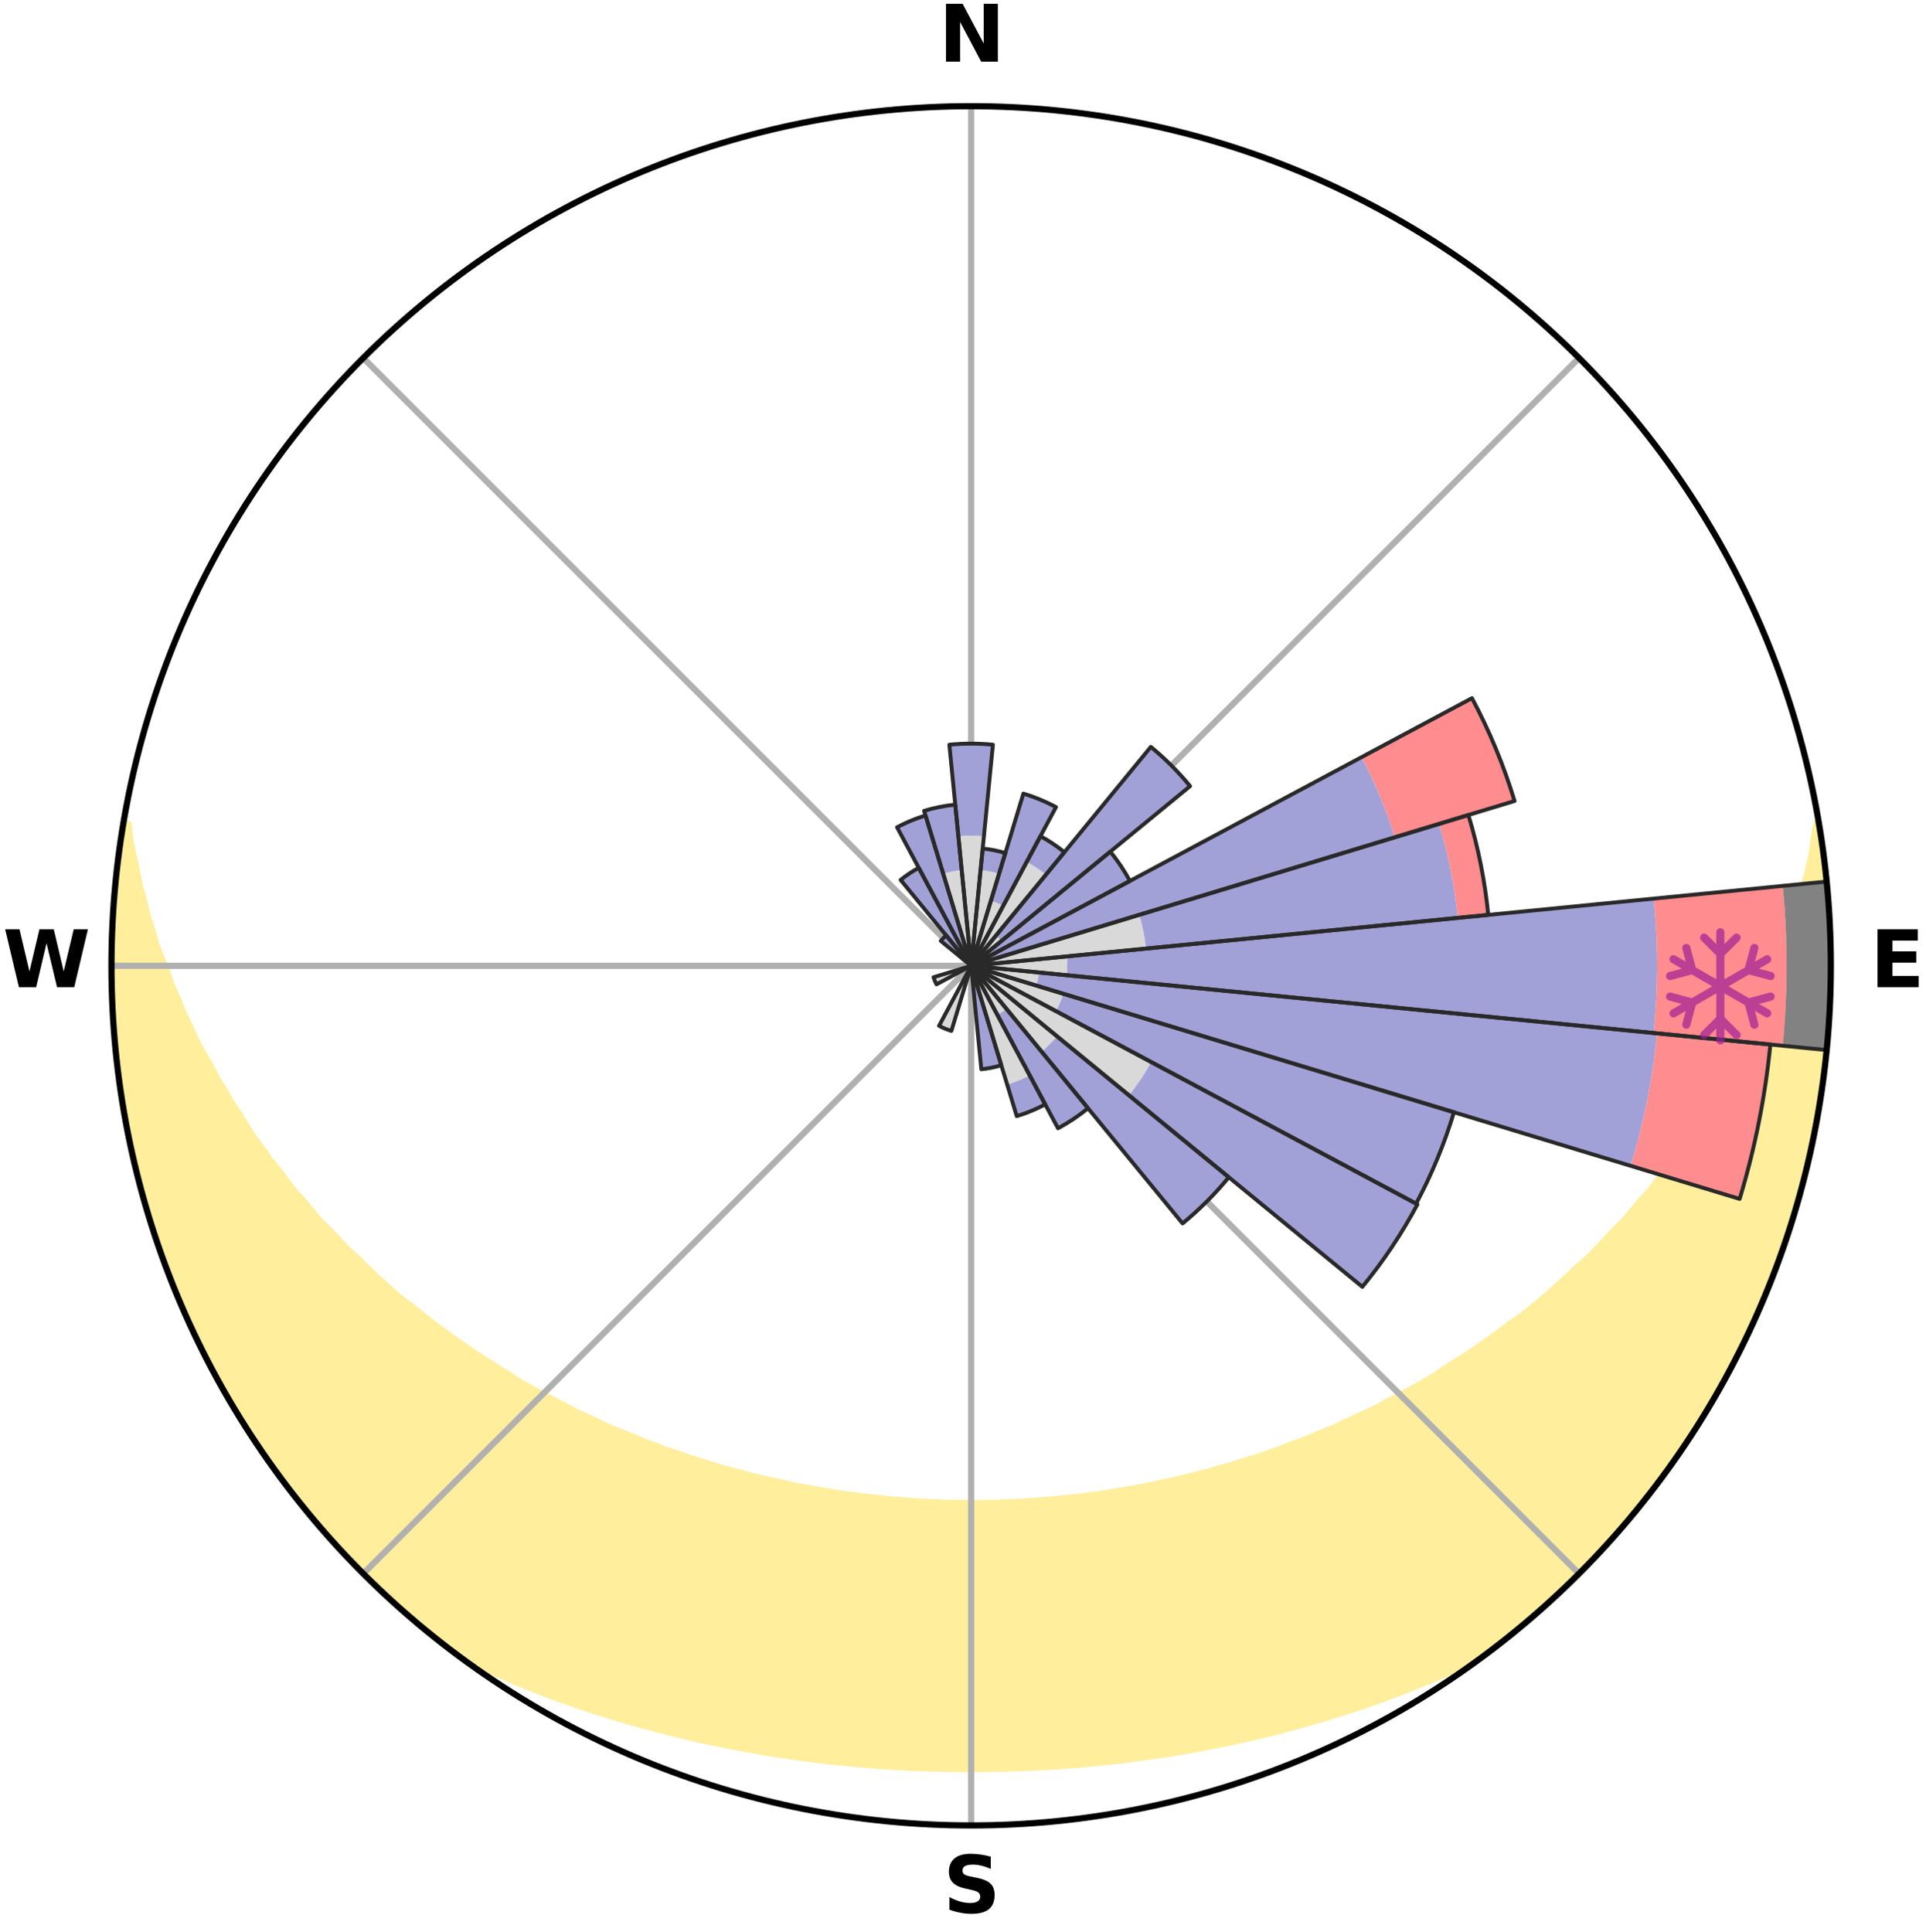 <?xml version="1.0" encoding="utf-8" standalone="no"?>
<!DOCTYPE svg PUBLIC "-//W3C//DTD SVG 1.1//EN"
  "http://www.w3.org/Graphics/SVG/1.1/DTD/svg11.dtd">
<svg xmlns:xlink="http://www.w3.org/1999/xlink" width="248.41pt" height="249.158pt" viewBox="0 0 248.41 249.158" xmlns="http://www.w3.org/2000/svg" version="1.1">
 <title>Ski Rose for Skagahøgdi skisenter</title>
 <defs>
  <style type="text/css">*{stroke-linejoin: round; stroke-linecap: butt}</style>
 </defs>
 <g id="figure_1">
  <g id="patch_1">
   <path d="M 0 249.158 
L 248.41 249.158 
L 248.41 0 
L 0 0 
z
" style="fill: #ffffff"/>
  </g>
  <g id="axes_1">
   <g id="patch_2">
    <path d="M 236.135 124.579 
C 236.135 110.018 233.267 95.599 227.695 82.147 
C 222.122 68.695 213.955 56.471 203.659 46.175 
C 193.363 35.879 181.139 27.711 167.687 22.139 
C 154.235 16.567 139.815 13.699 125.255 13.699 
C 110.694 13.699 96.275 16.567 82.823 22.139 
C 69.371 27.711 57.147 35.879 46.851 46.175 
C 36.555 56.471 28.387 68.695 22.815 82.147 
C 17.243 95.599 14.375 110.018 14.375 124.579 
C 14.375 139.14 17.243 153.559 22.815 167.011 
C 28.387 180.463 36.555 192.687 46.851 202.983 
C 57.147 213.279 69.371 221.447 82.823 227.019 
C 96.275 232.591 110.694 235.459 125.255 235.459 
C 139.815 235.459 154.235 232.591 167.687 227.019 
C 181.139 221.447 193.363 213.279 203.659 202.983 
C 213.955 192.687 222.122 180.463 227.695 167.011 
C 233.267 153.559 236.135 139.14 236.135 124.579 
M 125.255 124.579 
C 125.255 124.579 125.255 124.579 125.255 124.579 
C 125.255 124.579 125.255 124.579 125.255 124.579 
C 125.255 124.579 125.255 124.579 125.255 124.579 
C 125.255 124.579 125.255 124.579 125.255 124.579 
C 125.255 124.579 125.255 124.579 125.255 124.579 
C 125.255 124.579 125.255 124.579 125.255 124.579 
C 125.255 124.579 125.255 124.579 125.255 124.579 
C 125.255 124.579 125.255 124.579 125.255 124.579 
C 125.255 124.579 125.255 124.579 125.255 124.579 
C 125.255 124.579 125.255 124.579 125.255 124.579 
C 125.255 124.579 125.255 124.579 125.255 124.579 
C 125.255 124.579 125.255 124.579 125.255 124.579 
C 125.255 124.579 125.255 124.579 125.255 124.579 
C 125.255 124.579 125.255 124.579 125.255 124.579 
C 125.255 124.579 125.255 124.579 125.255 124.579 
C 125.255 124.579 125.255 124.579 125.255 124.579 
z
" style="fill: #ffffff"/>
   </g>
   <g id="PolyCollection_1">
    <defs>
     <path id="m55cdd92d14" d="M 234.581 -142.874 
L 234.333 -142.832 
L 233.996 -140.831 
L 233.735 -138.861 
L 233.288 -136.888 
L 232.79 -134.934 
L 232.387 -133.011 
L 231.8 -131.096 
L 231.317 -129.21 
L 230.651 -127.339 
L 229.948 -125.493 
L 229.358 -123.671 
L 228.586 -121.873 
L 227.93 -120.096 
L 227.095 -118.35 
L 226.23 -116.632 
L 225.484 -114.928 
L 224.563 -113.264 
L 223.762 -111.61 
L 222.788 -110.003 
L 221.936 -108.4 
L 220.914 -106.85 
L 220.013 -105.3 
L 218.947 -103.808 
L 218.002 -102.313 
L 216.895 -100.879 
L 215.909 -99.439 
L 214.903 -98.024 
L 213.741 -96.679 
L 212.699 -95.321 
L 211.506 -94.036 
L 210.432 -92.733 
L 209.341 -91.457 
L 208.107 -90.26 
L 206.989 -89.04 
L 205.857 -87.846 
L 204.712 -86.68 
L 203.435 -85.6 
L 202.268 -84.488 
L 201.091 -83.403 
L 199.904 -82.345 
L 198.707 -81.313 
L 197.501 -80.306 
L 196.287 -79.326 
L 194.962 -78.441 
L 193.736 -77.513 
L 192.504 -76.61 
L 191.267 -75.733 
L 190.024 -74.88 
L 188.777 -74.051 
L 187.526 -73.246 
L 186.272 -72.465 
L 185.099 -71.634 
L 183.836 -70.899 
L 182.572 -70.187 
L 181.306 -69.498 
L 180.039 -68.83 
L 178.771 -68.185 
L 177.571 -67.486 
L 176.301 -66.882 
L 175.03 -66.299 
L 173.761 -65.737 
L 172.55 -65.12 
L 171.28 -64.597 
L 170.012 -64.093 
L 168.796 -63.536 
L 167.529 -63.069 
L 166.265 -62.62 
L 165.046 -62.12 
L 163.784 -61.705 
L 162.563 -61.242 
L 161.304 -60.862 
L 160.049 -60.497 
L 158.828 -60.086 
L 157.576 -59.752 
L 156.356 -59.375 
L 155.108 -59.072 
L 153.888 -58.727 
L 152.645 -58.453 
L 151.426 -58.14 
L 150.188 -57.893 
L 148.969 -57.612 
L 147.751 -57.347 
L 146.518 -57.14 
L 145.301 -56.904 
L 144.073 -56.722 
L 142.857 -56.515 
L 141.642 -56.323 
L 140.419 -56.178 
L 139.205 -56.014 
L 137.985 -55.891 
L 136.772 -55.755 
L 135.559 -55.632 
L 134.344 -55.544 
L 133.131 -55.448 
L 131.919 -55.367 
L 130.706 -55.311 
L 129.495 -55.255 
L 128.283 -55.214 
L 127.072 -55.19 
L 125.861 -55.175 
L 124.649 -55.175 
L 123.438 -55.193 
L 122.227 -55.219 
L 121.015 -55.262 
L 119.804 -55.32 
L 118.592 -55.378 
L 117.38 -55.462 
L 116.168 -55.559 
L 114.953 -55.651 
L 113.741 -55.775 
L 112.528 -55.913 
L 111.31 -56.039 
L 110.097 -56.204 
L 108.875 -56.352 
L 107.66 -56.546 
L 106.445 -56.754 
L 105.219 -56.939 
L 104.003 -57.176 
L 102.772 -57.385 
L 101.555 -57.652 
L 100.338 -57.935 
L 99.101 -58.184 
L 97.883 -58.498 
L 96.642 -58.775 
L 95.424 -59.12 
L 94.178 -59.425 
L 92.959 -59.804 
L 91.71 -60.139 
L 90.491 -60.551 
L 89.237 -60.918 
L 88.019 -61.365 
L 86.762 -61.764 
L 85.502 -62.18 
L 84.285 -62.681 
L 83.023 -63.131 
L 81.809 -63.67 
L 80.545 -64.157 
L 79.279 -64.662 
L 78.012 -65.187 
L 76.804 -65.803 
L 75.537 -66.367 
L 74.269 -66.95 
L 73.069 -67.628 
L 71.804 -68.253 
L 70.539 -68.9 
L 69.275 -69.567 
L 68.011 -70.257 
L 66.75 -70.969 
L 65.574 -71.778 
L 64.32 -72.535 
L 63.068 -73.316 
L 61.82 -74.121 
L 60.576 -74.949 
L 59.336 -75.802 
L 58.102 -76.679 
L 56.873 -77.582 
L 55.65 -78.509 
L 54.435 -79.462 
L 53.226 -80.44 
L 51.915 -81.379 
L 50.721 -82.41 
L 49.537 -83.467 
L 48.362 -84.551 
L 47.199 -85.662 
L 46.046 -86.799 
L 44.783 -87.906 
L 43.654 -89.098 
L 42.538 -90.317 
L 41.308 -91.511 
L 40.22 -92.786 
L 39.148 -94.087 
L 37.959 -95.37 
L 36.92 -96.727 
L 35.899 -98.111 
L 34.759 -99.482 
L 33.775 -100.921 
L 32.671 -102.352 
L 31.729 -103.845 
L 30.809 -105.364 
L 29.768 -106.882 
L 28.894 -108.454 
L 27.899 -110.029 
L 27.074 -111.653 
L 26.129 -113.285 
L 25.211 -114.946 
L 24.467 -116.647 
L 23.605 -118.362 
L 22.92 -120.111 
L 22.119 -121.878 
L 21.497 -123.674 
L 20.761 -125.491 
L 20.059 -127.334 
L 19.54 -129.195 
L 18.913 -131.083 
L 18.469 -132.983 
L 17.923 -134.914 
L 17.562 -136.849 
L 17.109 -138.817 
L 16.711 -140.801 
L 16.496 -142.779 
L 15.933 -142.873 
L 15.933 -142.873 
L 15.69 -140.954 
L 15.356 -139.047 
L 15.116 -137.128 
L 14.975 -135.198 
L 14.741 -133.277 
L 14.666 -131.343 
L 14.499 -129.415 
L 14.426 -127.481 
L 14.452 -125.546 
L 14.385 -123.612 
L 14.478 -121.678 
L 14.536 -119.745 
L 14.695 -117.817 
L 14.76 -115.883 
L 14.985 -113.961 
L 15.117 -112.03 
L 15.336 -110.108 
L 15.658 -108.2 
L 16.012 -106.298 
L 16.275 -104.381 
L 16.62 -102.477 
L 17.069 -100.595 
L 17.549 -98.721 
L 17.942 -96.826 
L 18.41 -94.948 
L 18.984 -93.1 
L 19.589 -91.263 
L 20.11 -89.398 
L 20.813 -87.594 
L 21.398 -85.748 
L 22.125 -83.955 
L 22.882 -82.175 
L 23.592 -80.375 
L 24.408 -78.621 
L 25.178 -76.845 
L 26.053 -75.119 
L 26.957 -73.408 
L 27.816 -71.674 
L 28.777 -69.995 
L 29.767 -68.333 
L 30.715 -66.645 
L 31.762 -65.017 
L 32.836 -63.408 
L 33.938 -61.819 
L 35.003 -60.203 
L 36.16 -58.653 
L 37.365 -57.139 
L 38.498 -55.57 
L 39.707 -54.059 
L 40.975 -52.597 
L 42.223 -51.119 
L 43.545 -49.706 
L 44.854 -48.282 
L 46.196 -46.889 
L 47.572 -45.528 
L 48.94 -44.16 
L 50.363 -42.848 
L 51.79 -41.542 
L 53.249 -40.271 
L 54.729 -39.024 
L 56.235 -37.809 
L 57.765 -36.625 
L 59.356 -35.522 
L 61.118 -34.662 
L 62.891 -33.839 
L 64.691 -33.077 
L 66.475 -32.313 
L 68.268 -31.585 
L 70.063 -30.881 
L 71.865 -30.212 
L 73.667 -29.565 
L 75.474 -28.952 
L 77.281 -28.359 
L 79.093 -27.799 
L 80.903 -27.258 
L 82.717 -26.748 
L 84.528 -26.257 
L 86.343 -25.796 
L 88.156 -25.353 
L 89.961 -24.912 
L 91.776 -24.523 
L 93.589 -24.149 
L 95.404 -23.805 
L 97.216 -23.475 
L 99.024 -23.153 
L 100.838 -22.875 
L 102.649 -22.611 
L 104.461 -22.376 
L 106.27 -22.143 
L 108.079 -21.943 
L 109.89 -21.77 
L 111.699 -21.611 
L 113.507 -21.466 
L 115.315 -21.354 
L 117.123 -21.256 
L 118.93 -21.175 
L 120.738 -21.124 
L 122.545 -21.086 
L 124.352 -21.069 
L 126.158 -21.07 
L 127.965 -21.088 
L 129.772 -21.121 
L 131.579 -21.18 
L 133.386 -21.26 
L 135.195 -21.352 
L 137.003 -21.471 
L 138.812 -21.602 
L 140.62 -21.768 
L 142.429 -21.949 
L 144.24 -22.142 
L 146.049 -22.374 
L 147.859 -22.618 
L 149.672 -22.874 
L 151.484 -23.16 
L 153.298 -23.459 
L 155.106 -23.804 
L 156.918 -24.156 
L 158.733 -24.523 
L 160.546 -24.92 
L 162.362 -25.332 
L 164.175 -25.775 
L 165.978 -26.264 
L 167.793 -26.749 
L 169.603 -27.266 
L 171.416 -27.8 
L 173.224 -28.367 
L 175.035 -28.953 
L 176.839 -29.573 
L 178.644 -30.214 
L 180.442 -30.889 
L 182.241 -31.587 
L 184.03 -32.321 
L 185.836 -33.051 
L 187.617 -33.841 
L 189.387 -34.669 
L 191.152 -35.524 
L 192.754 -36.612 
L 194.278 -37.806 
L 195.777 -39.029 
L 197.265 -40.267 
L 198.724 -41.538 
L 200.141 -42.855 
L 201.549 -44.182 
L 202.961 -45.505 
L 204.307 -46.894 
L 205.661 -48.277 
L 206.98 -49.692 
L 208.263 -51.14 
L 209.521 -52.609 
L 210.806 -54.056 
L 212.002 -55.577 
L 213.219 -57.082 
L 214.351 -58.651 
L 215.497 -60.21 
L 216.604 -61.797 
L 217.636 -63.433 
L 218.761 -65.009 
L 219.727 -66.687 
L 220.753 -68.326 
L 221.75 -69.985 
L 222.644 -71.701 
L 223.576 -73.397 
L 224.476 -75.109 
L 225.261 -76.879 
L 226.095 -78.624 
L 226.911 -80.378 
L 227.679 -82.153 
L 228.415 -83.943 
L 229.015 -85.785 
L 229.682 -87.599 
L 230.317 -89.426 
L 230.918 -91.264 
L 231.487 -93.112 
L 232.02 -94.971 
L 232.519 -96.839 
L 232.985 -98.715 
L 233.416 -100.6 
L 233.809 -102.493 
L 234.172 -104.393 
L 234.5 -106.298 
L 234.911 -108.191 
L 235.171 -110.108 
L 235.397 -112.03 
L 235.589 -113.955 
L 235.746 -115.883 
L 235.857 -117.814 
L 235.946 -119.746 
L 236.001 -121.679 
L 236.021 -123.612 
L 236.121 -125.547 
L 236.074 -127.481 
L 235.992 -129.414 
L 235.877 -131.345 
L 235.714 -133.272 
L 235.532 -135.198 
L 235.316 -137.119 
L 235.067 -139.036 
L 234.91 -140.967 
L 234.581 -142.874 
z
" style="stroke: #ffee9c"/>
    </defs>
    <g clip-path="url(#pce8a409912)">
     <use xlink:href="#m55cdd92d14" x="0" y="249.158" style="fill: #ffee9c; stroke: #ffee9c"/>
    </g>
   </g>
   <g id="matplotlib.axis_1">
    <g id="xtick_1">
     <g id="line2d_1">
      <path d="M 125.255 124.579 
L 125.255 13.699 
" clip-path="url(#pce8a409912)" style="fill: none; stroke: #b0b0b0; stroke-width: 0.8; stroke-linecap: square"/>
     </g>
     <g id="text_1">
      <!-- N -->
      <g transform="translate(121.07 7.958) scale(0.1 -0.1)">
       <defs>
        <path id="DejaVuSans-Bold-4e" d="M 588 4666 
L 1931 4666 
L 3628 1466 
L 3628 4666 
L 4769 4666 
L 4769 0 
L 3425 0 
L 1728 3200 
L 1728 0 
L 588 0 
L 588 4666 
z
" transform="scale(0.016)"/>
       </defs>
       <use xlink:href="#DejaVuSans-Bold-4e"/>
      </g>
     </g>
    </g>
    <g id="xtick_2">
     <g id="line2d_2">
      <path d="M 125.255 124.579 
L 203.659 46.175 
" clip-path="url(#pce8a409912)" style="fill: none; stroke: #b0b0b0; stroke-width: 0.8; stroke-linecap: square"/>
     </g>
    </g>
    <g id="xtick_3">
     <g id="line2d_3">
      <path d="M 125.255 124.579 
L 236.135 124.579 
" clip-path="url(#pce8a409912)" style="fill: none; stroke: #b0b0b0; stroke-width: 0.8; stroke-linecap: square"/>
     </g>
     <g id="text_2">
      <!-- E -->
      <g transform="translate(241.219 127.338) scale(0.1 -0.1)">
       <defs>
        <path id="DejaVuSans-Bold-45" d="M 588 4666 
L 3834 4666 
L 3834 3756 
L 1791 3756 
L 1791 2888 
L 3713 2888 
L 3713 1978 
L 1791 1978 
L 1791 909 
L 3903 909 
L 3903 0 
L 588 0 
L 588 4666 
z
" transform="scale(0.016)"/>
       </defs>
       <use xlink:href="#DejaVuSans-Bold-45"/>
      </g>
     </g>
    </g>
    <g id="xtick_4">
     <g id="line2d_4">
      <path d="M 125.255 124.579 
L 203.659 202.983 
" clip-path="url(#pce8a409912)" style="fill: none; stroke: #b0b0b0; stroke-width: 0.8; stroke-linecap: square"/>
     </g>
    </g>
    <g id="xtick_5">
     <g id="line2d_5">
      <path d="M 125.255 124.579 
L 125.255 235.459 
" clip-path="url(#pce8a409912)" style="fill: none; stroke: #b0b0b0; stroke-width: 0.8; stroke-linecap: square"/>
     </g>
     <g id="text_3">
      <!-- S -->
      <g transform="translate(121.654 246.718) scale(0.1 -0.1)">
       <defs>
        <path id="DejaVuSans-Bold-53" d="M 3834 4519 
L 3834 3531 
Q 3450 3703 3084 3790 
Q 2719 3878 2394 3878 
Q 1963 3878 1756 3759 
Q 1550 3641 1550 3391 
Q 1550 3203 1689 3098 
Q 1828 2994 2194 2919 
L 2706 2816 
Q 3484 2659 3812 2340 
Q 4141 2022 4141 1434 
Q 4141 663 3683 286 
Q 3225 -91 2284 -91 
Q 1841 -91 1394 -6 
Q 947 78 500 244 
L 500 1259 
Q 947 1022 1364 901 
Q 1781 781 2169 781 
Q 2563 781 2772 912 
Q 2981 1044 2981 1288 
Q 2981 1506 2839 1625 
Q 2697 1744 2272 1838 
L 1806 1941 
Q 1106 2091 782 2419 
Q 459 2747 459 3303 
Q 459 4000 909 4375 
Q 1359 4750 2203 4750 
Q 2588 4750 2994 4692 
Q 3400 4634 3834 4519 
z
" transform="scale(0.016)"/>
       </defs>
       <use xlink:href="#DejaVuSans-Bold-53"/>
      </g>
     </g>
    </g>
    <g id="xtick_6">
     <g id="line2d_6">
      <path d="M 125.255 124.579 
L 46.851 202.983 
" clip-path="url(#pce8a409912)" style="fill: none; stroke: #b0b0b0; stroke-width: 0.8; stroke-linecap: square"/>
     </g>
    </g>
    <g id="xtick_7">
     <g id="line2d_7">
      <path d="M 125.255 124.579 
L 14.375 124.579 
" clip-path="url(#pce8a409912)" style="fill: none; stroke: #b0b0b0; stroke-width: 0.8; stroke-linecap: square"/>
     </g>
     <g id="text_4">
      <!-- W -->
      <g transform="translate(0.36 127.338) scale(0.1 -0.1)">
       <defs>
        <path id="DejaVuSans-Bold-57" d="M 191 4666 
L 1344 4666 
L 2150 1275 
L 2950 4666 
L 4109 4666 
L 4909 1275 
L 5716 4666 
L 6859 4666 
L 5759 0 
L 4372 0 
L 3525 3547 
L 2688 0 
L 1300 0 
L 191 4666 
z
" transform="scale(0.016)"/>
       </defs>
       <use xlink:href="#DejaVuSans-Bold-57"/>
      </g>
     </g>
    </g>
    <g id="xtick_8">
     <g id="line2d_8">
      <path d="M 125.255 124.579 
L 46.851 46.175 
" clip-path="url(#pce8a409912)" style="fill: none; stroke: #b0b0b0; stroke-width: 0.8; stroke-linecap: square"/>
     </g>
    </g>
   </g>
   <g id="matplotlib.axis_2"/>
   <g id="patch_3">
    <path d="M 125.255 124.579 
C 125.255 124.579 125.255 124.579 125.255 124.579 
C 125.255 124.579 125.255 124.579 125.255 124.579 
L 126.902 107.857 
C 126.354 107.803 125.805 107.776 125.255 107.776 
C 124.705 107.776 124.155 107.803 123.608 107.857 
z
" clip-path="url(#pce8a409912)" style="fill: #d9d9d9"/>
   </g>
   <g id="patch_4">
    <path d="M 125.255 124.579 
C 125.255 124.579 125.255 124.579 125.255 124.579 
C 125.255 124.579 125.255 124.579 125.255 124.579 
L 128.857 112.704 
C 128.468 112.586 128.074 112.487 127.676 112.408 
C 127.277 112.329 126.875 112.269 126.471 112.229 
z
" clip-path="url(#pce8a409912)" style="fill: #d9d9d9"/>
   </g>
   <g id="patch_5">
    <path d="M 125.255 124.579 
C 125.255 124.579 125.255 124.579 125.255 124.579 
C 125.255 124.579 125.255 124.579 125.255 124.579 
L 129.391 116.84 
C 129.138 116.705 128.878 116.582 128.613 116.472 
C 128.348 116.362 128.077 116.265 127.802 116.182 
z
" clip-path="url(#pce8a409912)" style="fill: #d9d9d9"/>
   </g>
   <g id="patch_6">
    <path d="M 125.255 124.579 
C 125.255 124.579 125.255 124.579 125.255 124.579 
C 125.255 124.579 125.255 124.579 125.255 124.579 
L 134.897 112.83 
C 134.512 112.515 134.112 112.218 133.699 111.942 
C 133.285 111.665 132.858 111.41 132.419 111.175 
z
" clip-path="url(#pce8a409912)" style="fill: #d9d9d9"/>
   </g>
   <g id="patch_7">
    <path d="M 125.255 124.579 
C 125.255 124.579 125.255 124.579 125.255 124.579 
C 125.255 124.579 125.255 124.579 125.255 124.579 
L 129.171 121.365 
C 129.066 121.237 128.954 121.114 128.837 120.997 
C 128.72 120.879 128.597 120.768 128.469 120.663 
z
" clip-path="url(#pce8a409912)" style="fill: #d9d9d9"/>
   </g>
   <g id="patch_8">
    <path d="M 125.255 124.579 
C 125.255 124.579 125.255 124.579 125.255 124.579 
C 125.255 124.579 125.255 124.579 125.255 124.579 
L 125.255 124.579 
C 125.255 124.579 125.255 124.579 125.255 124.579 
C 125.255 124.579 125.255 124.579 125.255 124.579 
z
" clip-path="url(#pce8a409912)" style="fill: #d9d9d9"/>
   </g>
   <g id="patch_9">
    <path d="M 125.255 124.579 
C 125.255 124.579 125.255 124.579 125.255 124.579 
C 125.255 124.579 125.255 124.579 125.255 124.579 
L 125.255 124.579 
C 125.255 124.579 125.255 124.579 125.255 124.579 
C 125.255 124.579 125.255 124.579 125.255 124.579 
z
" clip-path="url(#pce8a409912)" style="fill: #d9d9d9"/>
   </g>
   <g id="patch_10">
    <path d="M 125.255 124.579 
C 125.255 124.579 125.255 124.579 125.255 124.579 
C 125.255 124.579 125.255 124.579 125.255 124.579 
L 147.803 122.358 
C 147.73 121.62 147.621 120.886 147.476 120.159 
C 147.332 119.432 147.151 118.712 146.936 118.002 
z
" clip-path="url(#pce8a409912)" style="fill: #d9d9d9"/>
   </g>
   <g id="patch_11">
    <path d="M 125.255 124.579 
C 125.255 124.579 125.255 124.579 125.255 124.579 
C 125.255 124.579 125.255 124.579 125.255 124.579 
L 137.605 125.795 
C 137.645 125.391 137.665 124.985 137.665 124.579 
C 137.665 124.173 137.645 123.767 137.605 123.363 
z
" clip-path="url(#pce8a409912)" style="fill: #d9d9d9"/>
   </g>
   <g id="patch_12">
    <path d="M 125.255 124.579 
C 125.255 124.579 125.255 124.579 125.255 124.579 
C 125.255 124.579 125.255 124.579 125.255 124.579 
L 133.652 127.126 
C 133.735 126.851 133.805 126.573 133.861 126.291 
C 133.917 126.009 133.959 125.725 133.988 125.439 
z
" clip-path="url(#pce8a409912)" style="fill: #d9d9d9"/>
   </g>
   <g id="patch_13">
    <path d="M 125.255 124.579 
C 125.255 124.579 125.255 124.579 125.255 124.579 
C 125.255 124.579 125.255 124.579 125.255 124.579 
L 136.199 130.429 
C 136.391 130.071 136.564 129.703 136.72 129.328 
C 136.875 128.953 137.012 128.57 137.13 128.181 
z
" clip-path="url(#pce8a409912)" style="fill: #d9d9d9"/>
   </g>
   <g id="patch_14">
    <path d="M 125.255 124.579 
C 125.255 124.579 125.255 124.579 125.255 124.579 
C 125.255 124.579 125.255 124.579 125.255 124.579 
L 145.604 141.279 
C 146.151 140.613 146.665 139.921 147.143 139.204 
C 147.622 138.488 148.065 137.748 148.471 136.989 
z
" clip-path="url(#pce8a409912)" style="fill: #d9d9d9"/>
   </g>
   <g id="patch_15">
    <path d="M 125.255 124.579 
C 125.255 124.579 125.255 124.579 125.255 124.579 
C 125.255 124.579 125.255 124.579 125.255 124.579 
L 134.345 135.656 
C 134.708 135.358 135.056 135.043 135.387 134.712 
C 135.719 134.38 136.034 134.032 136.332 133.67 
z
" clip-path="url(#pce8a409912)" style="fill: #d9d9d9"/>
   </g>
   <g id="patch_16">
    <path d="M 125.255 124.579 
C 125.255 124.579 125.255 124.579 125.255 124.579 
C 125.255 124.579 125.255 124.579 125.255 124.579 
L 128.632 130.898 
C 128.839 130.787 129.04 130.667 129.235 130.536 
C 129.43 130.406 129.619 130.266 129.8 130.117 
z
" clip-path="url(#pce8a409912)" style="fill: #d9d9d9"/>
   </g>
   <g id="patch_17">
    <path d="M 125.255 124.579 
C 125.255 124.579 125.255 124.579 125.255 124.579 
C 125.255 124.579 125.255 124.579 125.255 124.579 
L 129.905 139.91 
C 130.407 139.758 130.901 139.581 131.386 139.38 
C 131.87 139.18 132.345 138.955 132.807 138.708 
z
" clip-path="url(#pce8a409912)" style="fill: #d9d9d9"/>
   </g>
   <g id="patch_18">
    <path d="M 125.255 124.579 
C 125.255 124.579 125.255 124.579 125.255 124.579 
C 125.255 124.579 125.255 124.579 125.255 124.579 
L 125.255 124.579 
C 125.255 124.579 125.255 124.579 125.255 124.579 
C 125.255 124.579 125.255 124.579 125.255 124.579 
z
" clip-path="url(#pce8a409912)" style="fill: #d9d9d9"/>
   </g>
   <g id="patch_19">
    <path d="M 125.255 124.579 
C 125.255 124.579 125.255 124.579 125.255 124.579 
C 125.255 124.579 125.255 124.579 125.255 124.579 
L 125.255 124.579 
C 125.255 124.579 125.255 124.579 125.255 124.579 
C 125.255 124.579 125.255 124.579 125.255 124.579 
z
" clip-path="url(#pce8a409912)" style="fill: #d9d9d9"/>
   </g>
   <g id="patch_20">
    <path d="M 125.255 124.579 
C 125.255 124.579 125.255 124.579 125.255 124.579 
C 125.255 124.579 125.255 124.579 125.255 124.579 
L 125.255 124.579 
C 125.255 124.579 125.255 124.579 125.255 124.579 
C 125.255 124.579 125.255 124.579 125.255 124.579 
z
" clip-path="url(#pce8a409912)" style="fill: #d9d9d9"/>
   </g>
   <g id="patch_21">
    <path d="M 125.255 124.579 
C 125.255 124.579 125.255 124.579 125.255 124.579 
C 125.255 124.579 125.255 124.579 125.255 124.579 
L 121.118 132.318 
C 121.372 132.453 121.631 132.576 121.897 132.686 
C 122.162 132.796 122.433 132.893 122.708 132.976 
z
" clip-path="url(#pce8a409912)" style="fill: #d9d9d9"/>
   </g>
   <g id="patch_22">
    <path d="M 125.255 124.579 
C 125.255 124.579 125.255 124.579 125.255 124.579 
C 125.255 124.579 125.255 124.579 125.255 124.579 
L 125.255 124.579 
C 125.255 124.579 125.255 124.579 125.255 124.579 
C 125.255 124.579 125.255 124.579 125.255 124.579 
z
" clip-path="url(#pce8a409912)" style="fill: #d9d9d9"/>
   </g>
   <g id="patch_23">
    <path d="M 125.255 124.579 
C 125.255 124.579 125.255 124.579 125.255 124.579 
C 125.255 124.579 125.255 124.579 125.255 124.579 
L 125.255 124.579 
C 125.255 124.579 125.255 124.579 125.255 124.579 
C 125.255 124.579 125.255 124.579 125.255 124.579 
z
" clip-path="url(#pce8a409912)" style="fill: #d9d9d9"/>
   </g>
   <g id="patch_24">
    <path d="M 125.255 124.579 
C 125.255 124.579 125.255 124.579 125.255 124.579 
C 125.255 124.579 125.255 124.579 125.255 124.579 
L 125.255 124.579 
C 125.255 124.579 125.255 124.579 125.255 124.579 
C 125.255 124.579 125.255 124.579 125.255 124.579 
z
" clip-path="url(#pce8a409912)" style="fill: #d9d9d9"/>
   </g>
   <g id="patch_25">
    <path d="M 125.255 124.579 
C 125.255 124.579 125.255 124.579 125.255 124.579 
C 125.255 124.579 125.255 124.579 125.255 124.579 
L 120.407 126.05 
C 120.455 126.208 120.511 126.365 120.574 126.518 
C 120.638 126.671 120.709 126.821 120.787 126.967 
z
" clip-path="url(#pce8a409912)" style="fill: #d9d9d9"/>
   </g>
   <g id="patch_26">
    <path d="M 125.255 124.579 
C 125.255 124.579 125.255 124.579 125.255 124.579 
C 125.255 124.579 125.255 124.579 125.255 124.579 
L 125.255 124.579 
C 125.255 124.579 125.255 124.579 125.255 124.579 
C 125.255 124.579 125.255 124.579 125.255 124.579 
z
" clip-path="url(#pce8a409912)" style="fill: #d9d9d9"/>
   </g>
   <g id="patch_27">
    <path d="M 125.255 124.579 
C 125.255 124.579 125.255 124.579 125.255 124.579 
C 125.255 124.579 125.255 124.579 125.255 124.579 
L 125.255 124.579 
C 125.255 124.579 125.255 124.579 125.255 124.579 
C 125.255 124.579 125.255 124.579 125.255 124.579 
z
" clip-path="url(#pce8a409912)" style="fill: #d9d9d9"/>
   </g>
   <g id="patch_28">
    <path d="M 125.255 124.579 
C 125.255 124.579 125.255 124.579 125.255 124.579 
C 125.255 124.579 125.255 124.579 125.255 124.579 
L 125.255 124.579 
C 125.255 124.579 125.255 124.579 125.255 124.579 
C 125.255 124.579 125.255 124.579 125.255 124.579 
z
" clip-path="url(#pce8a409912)" style="fill: #d9d9d9"/>
   </g>
   <g id="patch_29">
    <path d="M 125.255 124.579 
C 125.255 124.579 125.255 124.579 125.255 124.579 
C 125.255 124.579 125.255 124.579 125.255 124.579 
L 125.255 124.579 
C 125.255 124.579 125.255 124.579 125.255 124.579 
C 125.255 124.579 125.255 124.579 125.255 124.579 
z
" clip-path="url(#pce8a409912)" style="fill: #d9d9d9"/>
   </g>
   <g id="patch_30">
    <path d="M 125.255 124.579 
C 125.255 124.579 125.255 124.579 125.255 124.579 
C 125.255 124.579 125.255 124.579 125.255 124.579 
L 125.255 124.579 
C 125.255 124.579 125.255 124.579 125.255 124.579 
C 125.255 124.579 125.255 124.579 125.255 124.579 
z
" clip-path="url(#pce8a409912)" style="fill: #d9d9d9"/>
   </g>
   <g id="patch_31">
    <path d="M 125.255 124.579 
C 125.255 124.579 125.255 124.579 125.255 124.579 
C 125.255 124.579 125.255 124.579 125.255 124.579 
L 125.255 124.579 
C 125.255 124.579 125.255 124.579 125.255 124.579 
C 125.255 124.579 125.255 124.579 125.255 124.579 
z
" clip-path="url(#pce8a409912)" style="fill: #d9d9d9"/>
   </g>
   <g id="patch_32">
    <path d="M 125.255 124.579 
C 125.255 124.579 125.255 124.579 125.255 124.579 
C 125.255 124.579 125.255 124.579 125.255 124.579 
L 125.255 124.579 
C 125.255 124.579 125.255 124.579 125.255 124.579 
C 125.255 124.579 125.255 124.579 125.255 124.579 
z
" clip-path="url(#pce8a409912)" style="fill: #d9d9d9"/>
   </g>
   <g id="patch_33">
    <path d="M 125.255 124.579 
C 125.255 124.579 125.255 124.579 125.255 124.579 
C 125.255 124.579 125.255 124.579 125.255 124.579 
L 125.255 124.579 
C 125.255 124.579 125.255 124.579 125.255 124.579 
C 125.255 124.579 125.255 124.579 125.255 124.579 
z
" clip-path="url(#pce8a409912)" style="fill: #d9d9d9"/>
   </g>
   <g id="patch_34">
    <path d="M 125.255 124.579 
C 125.255 124.579 125.255 124.579 125.255 124.579 
C 125.255 124.579 125.255 124.579 125.255 124.579 
L 124.038 112.229 
C 123.634 112.269 123.232 112.329 122.834 112.408 
C 122.435 112.487 122.041 112.586 121.652 112.704 
z
" clip-path="url(#pce8a409912)" style="fill: #d9d9d9"/>
   </g>
   <g id="patch_35">
    <path d="M 123.608 107.857 
C 124.155 107.803 124.705 107.776 125.255 107.776 
C 125.805 107.776 126.354 107.803 126.902 107.857 
L 128.064 96.058 
C 127.13 95.966 126.193 95.92 125.255 95.92 
C 124.317 95.92 123.379 95.966 122.446 96.058 
z
" clip-path="url(#pce8a409912)" style="fill: #a1a1d8"/>
   </g>
   <g id="patch_36">
    <path d="M 126.471 112.229 
C 126.875 112.269 127.277 112.329 127.676 112.408 
C 128.074 112.487 128.468 112.586 128.857 112.704 
L 129.667 110.035 
C 129.191 109.89 128.708 109.769 128.22 109.672 
C 127.732 109.575 127.24 109.502 126.745 109.454 
z
" clip-path="url(#pce8a409912)" style="fill: #a1a1d8"/>
   </g>
   <g id="patch_37">
    <path d="M 127.802 116.182 
C 128.077 116.265 128.348 116.362 128.613 116.472 
C 128.878 116.582 129.138 116.705 129.391 116.84 
L 136.199 104.104 
C 135.529 103.746 134.841 103.421 134.139 103.13 
C 133.437 102.839 132.721 102.583 131.994 102.362 
z
" clip-path="url(#pce8a409912)" style="fill: #a1a1d8"/>
   </g>
   <g id="patch_38">
    <path d="M 132.419 111.175 
C 132.858 111.41 133.285 111.665 133.699 111.942 
C 134.112 112.218 134.512 112.515 134.897 112.83 
L 137.28 109.926 
C 136.801 109.532 136.302 109.162 135.786 108.818 
C 135.27 108.473 134.738 108.154 134.191 107.861 
z
" clip-path="url(#pce8a409912)" style="fill: #a1a1d8"/>
   </g>
   <g id="patch_39">
    <path d="M 128.469 120.663 
C 128.597 120.768 128.72 120.879 128.837 120.997 
C 128.954 121.114 129.066 121.237 129.171 121.365 
L 153.495 101.403 
C 152.737 100.478 151.933 99.592 151.088 98.746 
C 150.242 97.901 149.356 97.097 148.431 96.339 
z
" clip-path="url(#pce8a409912)" style="fill: #a1a1d8"/>
   </g>
   <g id="patch_40">
    <path d="M 125.255 124.579 
C 125.255 124.579 125.255 124.579 125.255 124.579 
C 125.255 124.579 125.255 124.579 125.255 124.579 
L 145.73 113.635 
C 145.372 112.965 144.981 112.313 144.559 111.681 
C 144.136 111.049 143.683 110.438 143.201 109.851 
z
" clip-path="url(#pce8a409912)" style="fill: #a1a1d8"/>
   </g>
   <g id="patch_41">
    <path d="M 125.255 124.579 
C 125.255 124.579 125.255 124.579 125.255 124.579 
C 125.255 124.579 125.255 124.579 125.255 124.579 
L 179.89 108.006 
C 179.348 106.217 178.718 104.457 178.002 102.73 
C 177.287 101.004 176.488 99.313 175.607 97.665 
z
" clip-path="url(#pce8a409912)" style="fill: #a1a1d8"/>
   </g>
   <g id="patch_42">
    <path d="M 146.936 118.002 
C 147.151 118.712 147.332 119.432 147.476 120.159 
C 147.621 120.886 147.73 121.62 147.803 122.358 
L 188.025 118.397 
C 187.823 116.342 187.52 114.299 187.117 112.274 
C 186.714 110.249 186.212 108.245 185.613 106.27 
z
" clip-path="url(#pce8a409912)" style="fill: #a1a1d8"/>
   </g>
   <g id="patch_43">
    <path d="M 137.605 123.363 
C 137.645 123.767 137.665 124.173 137.665 124.579 
C 137.665 124.985 137.645 125.391 137.605 125.795 
L 213.307 133.251 
C 213.591 130.369 213.733 127.475 213.733 124.579 
C 213.733 121.683 213.591 118.789 213.307 115.907 
z
" clip-path="url(#pce8a409912)" style="fill: #a1a1d8"/>
   </g>
   <g id="patch_44">
    <path d="M 133.988 125.439 
C 133.959 125.725 133.917 126.009 133.861 126.291 
C 133.805 126.573 133.735 126.851 133.652 127.126 
L 210.338 150.389 
C 211.183 147.604 211.891 144.779 212.459 141.925 
C 213.026 139.071 213.454 136.19 213.739 133.294 
z
" clip-path="url(#pce8a409912)" style="fill: #a1a1d8"/>
   </g>
   <g id="patch_45">
    <path d="M 137.13 128.181 
C 137.012 128.57 136.875 128.953 136.72 129.328 
C 136.564 129.703 136.391 130.071 136.199 130.429 
L 182.648 155.256 
C 183.652 153.378 184.563 151.451 185.378 149.483 
C 186.193 147.515 186.911 145.508 187.53 143.47 
z
" clip-path="url(#pce8a409912)" style="fill: #a1a1d8"/>
   </g>
   <g id="patch_46">
    <path d="M 148.471 136.989 
C 148.065 137.748 147.622 138.488 147.143 139.204 
C 146.665 139.921 146.151 140.613 145.604 141.279 
L 175.712 165.988 
C 177.068 164.337 178.341 162.62 179.528 160.843 
C 180.715 159.067 181.814 157.233 182.821 155.349 
z
" clip-path="url(#pce8a409912)" style="fill: #a1a1d8"/>
   </g>
   <g id="patch_47">
    <path d="M 136.332 133.67 
C 136.034 134.032 135.719 134.38 135.387 134.712 
C 135.056 135.043 134.708 135.358 134.345 135.656 
L 152.526 157.81 
C 153.614 156.917 154.657 155.971 155.652 154.976 
C 156.647 153.982 157.593 152.938 158.485 151.851 
z
" clip-path="url(#pce8a409912)" style="fill: #a1a1d8"/>
   </g>
   <g id="patch_48">
    <path d="M 129.8 130.117 
C 129.619 130.266 129.43 130.406 129.235 130.536 
C 129.04 130.667 128.839 130.787 128.632 130.898 
L 136.457 145.536 
C 137.142 145.169 137.81 144.769 138.457 144.337 
C 139.103 143.905 139.729 143.441 140.33 142.948 
z
" clip-path="url(#pce8a409912)" style="fill: #a1a1d8"/>
   </g>
   <g id="patch_49">
    <path d="M 132.807 138.708 
C 132.345 138.955 131.87 139.18 131.386 139.38 
C 130.901 139.581 130.407 139.758 129.905 139.91 
L 131.137 143.971 
C 131.772 143.779 132.397 143.555 133.01 143.301 
C 133.623 143.048 134.223 142.764 134.808 142.451 
z
" clip-path="url(#pce8a409912)" style="fill: #a1a1d8"/>
   </g>
   <g id="patch_50">
    <path d="M 125.255 124.579 
C 125.255 124.579 125.255 124.579 125.255 124.579 
C 125.255 124.579 125.255 124.579 125.255 124.579 
L 126.569 137.919 
C 127.005 137.876 127.44 137.811 127.87 137.726 
C 128.3 137.64 128.726 137.533 129.146 137.406 
z
" clip-path="url(#pce8a409912)" style="fill: #a1a1d8"/>
   </g>
   <g id="patch_51">
    <path d="M 125.255 124.579 
C 125.255 124.579 125.255 124.579 125.255 124.579 
C 125.255 124.579 125.255 124.579 125.255 124.579 
L 125.255 124.579 
C 125.255 124.579 125.255 124.579 125.255 124.579 
C 125.255 124.579 125.255 124.579 125.255 124.579 
z
" clip-path="url(#pce8a409912)" style="fill: #a1a1d8"/>
   </g>
   <g id="patch_52">
    <path d="M 125.255 124.579 
C 125.255 124.579 125.255 124.579 125.255 124.579 
C 125.255 124.579 125.255 124.579 125.255 124.579 
L 125.255 124.579 
C 125.255 124.579 125.255 124.579 125.255 124.579 
C 125.255 124.579 125.255 124.579 125.255 124.579 
z
" clip-path="url(#pce8a409912)" style="fill: #a1a1d8"/>
   </g>
   <g id="patch_53">
    <path d="M 122.708 132.976 
C 122.433 132.893 122.162 132.796 121.897 132.686 
C 121.631 132.576 121.372 132.453 121.118 132.318 
L 121.118 132.318 
C 121.372 132.453 121.631 132.576 121.897 132.686 
C 122.162 132.796 122.433 132.893 122.708 132.976 
z
" clip-path="url(#pce8a409912)" style="fill: #a1a1d8"/>
   </g>
   <g id="patch_54">
    <path d="M 125.255 124.579 
C 125.255 124.579 125.255 124.579 125.255 124.579 
C 125.255 124.579 125.255 124.579 125.255 124.579 
L 125.255 124.579 
C 125.255 124.579 125.255 124.579 125.255 124.579 
C 125.255 124.579 125.255 124.579 125.255 124.579 
z
" clip-path="url(#pce8a409912)" style="fill: #a1a1d8"/>
   </g>
   <g id="patch_55">
    <path d="M 125.255 124.579 
C 125.255 124.579 125.255 124.579 125.255 124.579 
C 125.255 124.579 125.255 124.579 125.255 124.579 
L 125.255 124.579 
C 125.255 124.579 125.255 124.579 125.255 124.579 
C 125.255 124.579 125.255 124.579 125.255 124.579 
z
" clip-path="url(#pce8a409912)" style="fill: #a1a1d8"/>
   </g>
   <g id="patch_56">
    <path d="M 125.255 124.579 
C 125.255 124.579 125.255 124.579 125.255 124.579 
C 125.255 124.579 125.255 124.579 125.255 124.579 
L 125.255 124.579 
C 125.255 124.579 125.255 124.579 125.255 124.579 
C 125.255 124.579 125.255 124.579 125.255 124.579 
z
" clip-path="url(#pce8a409912)" style="fill: #a1a1d8"/>
   </g>
   <g id="patch_57">
    <path d="M 120.787 126.967 
C 120.709 126.821 120.638 126.671 120.574 126.518 
C 120.511 126.365 120.455 126.208 120.407 126.05 
L 120.407 126.05 
C 120.455 126.208 120.511 126.365 120.574 126.518 
C 120.638 126.671 120.709 126.821 120.787 126.967 
z
" clip-path="url(#pce8a409912)" style="fill: #a1a1d8"/>
   </g>
   <g id="patch_58">
    <path d="M 125.255 124.579 
C 125.255 124.579 125.255 124.579 125.255 124.579 
C 125.255 124.579 125.255 124.579 125.255 124.579 
L 125.255 124.579 
C 125.255 124.579 125.255 124.579 125.255 124.579 
C 125.255 124.579 125.255 124.579 125.255 124.579 
z
" clip-path="url(#pce8a409912)" style="fill: #a1a1d8"/>
   </g>
   <g id="patch_59">
    <path d="M 125.255 124.579 
C 125.255 124.579 125.255 124.579 125.255 124.579 
C 125.255 124.579 125.255 124.579 125.255 124.579 
L 125.255 124.579 
C 125.255 124.579 125.255 124.579 125.255 124.579 
C 125.255 124.579 125.255 124.579 125.255 124.579 
z
" clip-path="url(#pce8a409912)" style="fill: #a1a1d8"/>
   </g>
   <g id="patch_60">
    <path d="M 125.255 124.579 
C 125.255 124.579 125.255 124.579 125.255 124.579 
C 125.255 124.579 125.255 124.579 125.255 124.579 
L 125.255 124.579 
C 125.255 124.579 125.255 124.579 125.255 124.579 
C 125.255 124.579 125.255 124.579 125.255 124.579 
z
" clip-path="url(#pce8a409912)" style="fill: #a1a1d8"/>
   </g>
   <g id="patch_61">
    <path d="M 125.255 124.579 
C 125.255 124.579 125.255 124.579 125.255 124.579 
C 125.255 124.579 125.255 124.579 125.255 124.579 
L 125.255 124.579 
C 125.255 124.579 125.255 124.579 125.255 124.579 
C 125.255 124.579 125.255 124.579 125.255 124.579 
z
" clip-path="url(#pce8a409912)" style="fill: #a1a1d8"/>
   </g>
   <g id="patch_62">
    <path d="M 125.255 124.579 
C 125.255 124.579 125.255 124.579 125.255 124.579 
C 125.255 124.579 125.255 124.579 125.255 124.579 
L 125.255 124.579 
C 125.255 124.579 125.255 124.579 125.255 124.579 
C 125.255 124.579 125.255 124.579 125.255 124.579 
z
" clip-path="url(#pce8a409912)" style="fill: #a1a1d8"/>
   </g>
   <g id="patch_63">
    <path d="M 125.255 124.579 
C 125.255 124.579 125.255 124.579 125.255 124.579 
C 125.255 124.579 125.255 124.579 125.255 124.579 
L 122.041 120.663 
C 121.913 120.768 121.79 120.879 121.672 120.997 
C 121.555 121.114 121.444 121.237 121.339 121.365 
z
" clip-path="url(#pce8a409912)" style="fill: #a1a1d8"/>
   </g>
   <g id="patch_64">
    <path d="M 125.255 124.579 
C 125.255 124.579 125.255 124.579 125.255 124.579 
C 125.255 124.579 125.255 124.579 125.255 124.579 
L 118.5 111.942 
C 118.086 112.163 117.684 112.404 117.294 112.665 
C 116.904 112.925 116.527 113.205 116.164 113.502 
z
" clip-path="url(#pce8a409912)" style="fill: #a1a1d8"/>
   </g>
   <g id="patch_65">
    <path d="M 125.255 124.579 
C 125.255 124.579 125.255 124.579 125.255 124.579 
C 125.255 124.579 125.255 124.579 125.255 124.579 
L 119.372 105.187 
C 118.737 105.379 118.113 105.603 117.5 105.857 
C 116.887 106.111 116.287 106.394 115.702 106.707 
z
" clip-path="url(#pce8a409912)" style="fill: #a1a1d8"/>
   </g>
   <g id="patch_66">
    <path d="M 121.652 112.704 
C 122.041 112.586 122.435 112.487 122.834 112.408 
C 123.232 112.329 123.634 112.269 124.038 112.229 
L 123.207 103.791 
C 122.527 103.858 121.85 103.958 121.18 104.092 
C 120.509 104.225 119.845 104.391 119.191 104.59 
z
" clip-path="url(#pce8a409912)" style="fill: #a1a1d8"/>
   </g>
   <g id="patch_67">
    <path d="M 122.446 96.058 
C 123.379 95.966 124.317 95.92 125.255 95.92 
C 126.193 95.92 127.13 95.966 128.064 96.058 
L 128.064 96.058 
C 127.13 95.966 126.193 95.92 125.255 95.92 
C 124.317 95.92 123.379 95.966 122.446 96.058 
z
" clip-path="url(#pce8a409912)" style="fill: #ff8c8e"/>
   </g>
   <g id="patch_68">
    <path d="M 126.745 109.454 
C 127.24 109.502 127.732 109.575 128.22 109.672 
C 128.708 109.769 129.191 109.89 129.667 110.035 
L 129.667 110.035 
C 129.191 109.89 128.708 109.769 128.22 109.672 
C 127.732 109.575 127.24 109.502 126.745 109.454 
z
" clip-path="url(#pce8a409912)" style="fill: #ff8c8e"/>
   </g>
   <g id="patch_69">
    <path d="M 131.994 102.362 
C 132.721 102.583 133.437 102.839 134.139 103.13 
C 134.841 103.421 135.529 103.746 136.199 104.104 
L 136.199 104.104 
C 135.529 103.746 134.841 103.421 134.139 103.13 
C 133.437 102.839 132.721 102.583 131.994 102.362 
z
" clip-path="url(#pce8a409912)" style="fill: #ff8c8e"/>
   </g>
   <g id="patch_70">
    <path d="M 134.191 107.861 
C 134.738 108.154 135.27 108.473 135.786 108.818 
C 136.302 109.162 136.801 109.532 137.28 109.926 
L 137.28 109.926 
C 136.801 109.532 136.302 109.162 135.786 108.818 
C 135.27 108.473 134.738 108.154 134.191 107.861 
z
" clip-path="url(#pce8a409912)" style="fill: #ff8c8e"/>
   </g>
   <g id="patch_71">
    <path d="M 148.431 96.339 
C 149.356 97.097 150.242 97.901 151.088 98.746 
C 151.933 99.592 152.737 100.478 153.495 101.403 
L 153.495 101.403 
C 152.737 100.478 151.933 99.592 151.088 98.746 
C 150.242 97.901 149.356 97.097 148.431 96.339 
z
" clip-path="url(#pce8a409912)" style="fill: #ff8c8e"/>
   </g>
   <g id="patch_72">
    <path d="M 143.201 109.851 
C 143.683 110.438 144.136 111.049 144.559 111.681 
C 144.981 112.313 145.372 112.965 145.73 113.635 
L 145.73 113.635 
C 145.372 112.965 144.981 112.313 144.559 111.681 
C 144.136 111.049 143.683 110.438 143.201 109.851 
z
" clip-path="url(#pce8a409912)" style="fill: #ff8c8e"/>
   </g>
   <g id="patch_73">
    <path d="M 175.607 97.665 
C 176.488 99.313 177.287 101.004 178.002 102.73 
C 178.718 104.457 179.348 106.217 179.89 108.006 
L 195.343 103.318 
C 194.647 101.024 193.839 98.765 192.921 96.551 
C 192.004 94.336 190.978 92.167 189.848 90.053 
z
" clip-path="url(#pce8a409912)" style="fill: #ff8c8e"/>
   </g>
   <g id="patch_74">
    <path d="M 185.613 106.27 
C 186.212 108.245 186.714 110.249 187.117 112.274 
C 187.52 114.299 187.823 116.342 188.025 118.397 
L 191.952 118.01 
C 191.737 115.827 191.415 113.656 190.987 111.504 
C 190.559 109.353 190.026 107.223 189.389 105.124 
z
" clip-path="url(#pce8a409912)" style="fill: #ff8c8e"/>
   </g>
   <g id="patch_75">
    <path d="M 213.307 115.907 
C 213.591 118.789 213.733 121.683 213.733 124.579 
C 213.733 127.475 213.591 130.369 213.307 133.251 
L 229.926 134.888 
C 230.264 131.462 230.433 128.022 230.433 124.579 
C 230.433 121.136 230.264 117.696 229.926 114.27 
z
" clip-path="url(#pce8a409912)" style="fill: #ff8c8e"/>
   </g>
   <g id="patch_76">
    <path d="M 213.739 133.294 
C 213.454 136.19 213.026 139.071 212.459 141.925 
C 211.891 144.779 211.183 147.604 210.338 150.389 
L 224.374 154.647 
C 225.358 151.402 226.183 148.112 226.844 144.786 
C 227.505 141.461 228.003 138.106 228.336 134.732 
z
" clip-path="url(#pce8a409912)" style="fill: #ff8c8e"/>
   </g>
   <g id="patch_77">
    <path d="M 187.53 143.47 
C 186.911 145.508 186.193 147.515 185.378 149.483 
C 184.563 151.451 183.652 153.378 182.648 155.256 
L 182.648 155.256 
C 183.652 153.378 184.563 151.451 185.378 149.483 
C 186.193 147.515 186.911 145.508 187.53 143.47 
z
" clip-path="url(#pce8a409912)" style="fill: #ff8c8e"/>
   </g>
   <g id="patch_78">
    <path d="M 182.821 155.349 
C 181.814 157.233 180.715 159.067 179.528 160.843 
C 178.341 162.62 177.068 164.337 175.712 165.988 
L 175.712 165.988 
C 177.068 164.337 178.341 162.62 179.528 160.843 
C 180.715 159.067 181.814 157.233 182.821 155.349 
z
" clip-path="url(#pce8a409912)" style="fill: #ff8c8e"/>
   </g>
   <g id="patch_79">
    <path d="M 158.485 151.851 
C 157.593 152.938 156.647 153.982 155.652 154.976 
C 154.657 155.971 153.614 156.917 152.526 157.81 
L 152.526 157.81 
C 153.614 156.917 154.657 155.971 155.652 154.976 
C 156.647 153.982 157.593 152.938 158.485 151.851 
z
" clip-path="url(#pce8a409912)" style="fill: #ff8c8e"/>
   </g>
   <g id="patch_80">
    <path d="M 140.33 142.948 
C 139.729 143.441 139.103 143.905 138.457 144.337 
C 137.81 144.769 137.142 145.169 136.457 145.536 
L 136.457 145.536 
C 137.142 145.169 137.81 144.769 138.457 144.337 
C 139.103 143.905 139.729 143.441 140.33 142.948 
z
" clip-path="url(#pce8a409912)" style="fill: #ff8c8e"/>
   </g>
   <g id="patch_81">
    <path d="M 134.808 142.451 
C 134.223 142.764 133.623 143.048 133.01 143.301 
C 132.397 143.555 131.772 143.779 131.137 143.971 
L 131.137 143.971 
C 131.772 143.779 132.397 143.555 133.01 143.301 
C 133.623 143.048 134.223 142.764 134.808 142.451 
z
" clip-path="url(#pce8a409912)" style="fill: #ff8c8e"/>
   </g>
   <g id="patch_82">
    <path d="M 129.146 137.406 
C 128.726 137.533 128.3 137.64 127.87 137.726 
C 127.44 137.811 127.005 137.876 126.569 137.919 
L 126.569 137.919 
C 127.005 137.876 127.44 137.811 127.87 137.726 
C 128.3 137.64 128.726 137.533 129.146 137.406 
z
" clip-path="url(#pce8a409912)" style="fill: #ff8c8e"/>
   </g>
   <g id="patch_83">
    <path d="M 125.255 124.579 
C 125.255 124.579 125.255 124.579 125.255 124.579 
C 125.255 124.579 125.255 124.579 125.255 124.579 
L 125.255 124.579 
C 125.255 124.579 125.255 124.579 125.255 124.579 
C 125.255 124.579 125.255 124.579 125.255 124.579 
z
" clip-path="url(#pce8a409912)" style="fill: #ff8c8e"/>
   </g>
   <g id="patch_84">
    <path d="M 125.255 124.579 
C 125.255 124.579 125.255 124.579 125.255 124.579 
C 125.255 124.579 125.255 124.579 125.255 124.579 
L 125.255 124.579 
C 125.255 124.579 125.255 124.579 125.255 124.579 
C 125.255 124.579 125.255 124.579 125.255 124.579 
z
" clip-path="url(#pce8a409912)" style="fill: #ff8c8e"/>
   </g>
   <g id="patch_85">
    <path d="M 122.708 132.976 
C 122.433 132.893 122.162 132.796 121.897 132.686 
C 121.631 132.576 121.372 132.453 121.118 132.318 
L 121.118 132.318 
C 121.372 132.453 121.631 132.576 121.897 132.686 
C 122.162 132.796 122.433 132.893 122.708 132.976 
z
" clip-path="url(#pce8a409912)" style="fill: #ff8c8e"/>
   </g>
   <g id="patch_86">
    <path d="M 125.255 124.579 
C 125.255 124.579 125.255 124.579 125.255 124.579 
C 125.255 124.579 125.255 124.579 125.255 124.579 
L 125.255 124.579 
C 125.255 124.579 125.255 124.579 125.255 124.579 
C 125.255 124.579 125.255 124.579 125.255 124.579 
z
" clip-path="url(#pce8a409912)" style="fill: #ff8c8e"/>
   </g>
   <g id="patch_87">
    <path d="M 125.255 124.579 
C 125.255 124.579 125.255 124.579 125.255 124.579 
C 125.255 124.579 125.255 124.579 125.255 124.579 
L 125.255 124.579 
C 125.255 124.579 125.255 124.579 125.255 124.579 
C 125.255 124.579 125.255 124.579 125.255 124.579 
z
" clip-path="url(#pce8a409912)" style="fill: #ff8c8e"/>
   </g>
   <g id="patch_88">
    <path d="M 125.255 124.579 
C 125.255 124.579 125.255 124.579 125.255 124.579 
C 125.255 124.579 125.255 124.579 125.255 124.579 
L 125.255 124.579 
C 125.255 124.579 125.255 124.579 125.255 124.579 
C 125.255 124.579 125.255 124.579 125.255 124.579 
z
" clip-path="url(#pce8a409912)" style="fill: #ff8c8e"/>
   </g>
   <g id="patch_89">
    <path d="M 120.787 126.967 
C 120.709 126.821 120.638 126.671 120.574 126.518 
C 120.511 126.365 120.455 126.208 120.407 126.05 
L 120.407 126.05 
C 120.455 126.208 120.511 126.365 120.574 126.518 
C 120.638 126.671 120.709 126.821 120.787 126.967 
z
" clip-path="url(#pce8a409912)" style="fill: #ff8c8e"/>
   </g>
   <g id="patch_90">
    <path d="M 125.255 124.579 
C 125.255 124.579 125.255 124.579 125.255 124.579 
C 125.255 124.579 125.255 124.579 125.255 124.579 
L 125.255 124.579 
C 125.255 124.579 125.255 124.579 125.255 124.579 
C 125.255 124.579 125.255 124.579 125.255 124.579 
z
" clip-path="url(#pce8a409912)" style="fill: #ff8c8e"/>
   </g>
   <g id="patch_91">
    <path d="M 125.255 124.579 
C 125.255 124.579 125.255 124.579 125.255 124.579 
C 125.255 124.579 125.255 124.579 125.255 124.579 
L 125.255 124.579 
C 125.255 124.579 125.255 124.579 125.255 124.579 
C 125.255 124.579 125.255 124.579 125.255 124.579 
z
" clip-path="url(#pce8a409912)" style="fill: #ff8c8e"/>
   </g>
   <g id="patch_92">
    <path d="M 125.255 124.579 
C 125.255 124.579 125.255 124.579 125.255 124.579 
C 125.255 124.579 125.255 124.579 125.255 124.579 
L 125.255 124.579 
C 125.255 124.579 125.255 124.579 125.255 124.579 
C 125.255 124.579 125.255 124.579 125.255 124.579 
z
" clip-path="url(#pce8a409912)" style="fill: #ff8c8e"/>
   </g>
   <g id="patch_93">
    <path d="M 125.255 124.579 
C 125.255 124.579 125.255 124.579 125.255 124.579 
C 125.255 124.579 125.255 124.579 125.255 124.579 
L 125.255 124.579 
C 125.255 124.579 125.255 124.579 125.255 124.579 
C 125.255 124.579 125.255 124.579 125.255 124.579 
z
" clip-path="url(#pce8a409912)" style="fill: #ff8c8e"/>
   </g>
   <g id="patch_94">
    <path d="M 125.255 124.579 
C 125.255 124.579 125.255 124.579 125.255 124.579 
C 125.255 124.579 125.255 124.579 125.255 124.579 
L 125.255 124.579 
C 125.255 124.579 125.255 124.579 125.255 124.579 
C 125.255 124.579 125.255 124.579 125.255 124.579 
z
" clip-path="url(#pce8a409912)" style="fill: #ff8c8e"/>
   </g>
   <g id="patch_95">
    <path d="M 121.339 121.365 
C 121.444 121.237 121.555 121.114 121.672 120.997 
C 121.79 120.879 121.913 120.768 122.041 120.663 
L 122.041 120.663 
C 121.913 120.768 121.79 120.879 121.672 120.997 
C 121.555 121.114 121.444 121.237 121.339 121.365 
z
" clip-path="url(#pce8a409912)" style="fill: #ff8c8e"/>
   </g>
   <g id="patch_96">
    <path d="M 116.164 113.502 
C 116.527 113.205 116.904 112.925 117.294 112.665 
C 117.684 112.404 118.086 112.163 118.5 111.942 
L 118.5 111.942 
C 118.086 112.163 117.684 112.404 117.294 112.665 
C 116.904 112.925 116.527 113.205 116.164 113.502 
z
" clip-path="url(#pce8a409912)" style="fill: #ff8c8e"/>
   </g>
   <g id="patch_97">
    <path d="M 115.702 106.707 
C 116.287 106.394 116.887 106.111 117.5 105.857 
C 118.113 105.603 118.737 105.379 119.372 105.187 
L 119.372 105.187 
C 118.737 105.379 118.113 105.603 117.5 105.857 
C 116.887 106.111 116.287 106.394 115.702 106.707 
z
" clip-path="url(#pce8a409912)" style="fill: #ff8c8e"/>
   </g>
   <g id="patch_98">
    <path d="M 119.191 104.59 
C 119.845 104.391 120.509 104.225 121.18 104.092 
C 121.85 103.958 122.527 103.858 123.207 103.791 
L 123.207 103.791 
C 122.527 103.858 121.85 103.958 121.18 104.092 
C 120.509 104.225 119.845 104.391 119.191 104.59 
z
" clip-path="url(#pce8a409912)" style="fill: #ff8c8e"/>
   </g>
   <g id="patch_99">
    <path d="M 122.446 96.058 
C 123.379 95.966 124.317 95.92 125.255 95.92 
C 126.193 95.92 127.13 95.966 128.064 96.058 
L 128.064 96.058 
C 127.13 95.966 126.193 95.92 125.255 95.92 
C 124.317 95.92 123.379 95.966 122.446 96.058 
z
" clip-path="url(#pce8a409912)" style="fill: #828282"/>
   </g>
   <g id="patch_100">
    <path d="M 126.745 109.454 
C 127.24 109.502 127.732 109.575 128.22 109.672 
C 128.708 109.769 129.191 109.89 129.667 110.035 
L 129.667 110.035 
C 129.191 109.89 128.708 109.769 128.22 109.672 
C 127.732 109.575 127.24 109.502 126.745 109.454 
z
" clip-path="url(#pce8a409912)" style="fill: #828282"/>
   </g>
   <g id="patch_101">
    <path d="M 131.994 102.362 
C 132.721 102.583 133.437 102.839 134.139 103.13 
C 134.841 103.421 135.529 103.746 136.199 104.104 
L 136.199 104.104 
C 135.529 103.746 134.841 103.421 134.139 103.13 
C 133.437 102.839 132.721 102.583 131.994 102.362 
z
" clip-path="url(#pce8a409912)" style="fill: #828282"/>
   </g>
   <g id="patch_102">
    <path d="M 134.191 107.861 
C 134.738 108.154 135.27 108.473 135.786 108.818 
C 136.302 109.162 136.801 109.532 137.28 109.926 
L 137.28 109.926 
C 136.801 109.532 136.302 109.162 135.786 108.818 
C 135.27 108.473 134.738 108.154 134.191 107.861 
z
" clip-path="url(#pce8a409912)" style="fill: #828282"/>
   </g>
   <g id="patch_103">
    <path d="M 148.431 96.339 
C 149.356 97.097 150.242 97.901 151.088 98.746 
C 151.933 99.592 152.737 100.478 153.495 101.403 
L 153.495 101.403 
C 152.737 100.478 151.933 99.592 151.088 98.746 
C 150.242 97.901 149.356 97.097 148.431 96.339 
z
" clip-path="url(#pce8a409912)" style="fill: #828282"/>
   </g>
   <g id="patch_104">
    <path d="M 143.201 109.851 
C 143.683 110.438 144.136 111.049 144.559 111.681 
C 144.981 112.313 145.372 112.965 145.73 113.635 
L 145.73 113.635 
C 145.372 112.965 144.981 112.313 144.559 111.681 
C 144.136 111.049 143.683 110.438 143.201 109.851 
z
" clip-path="url(#pce8a409912)" style="fill: #828282"/>
   </g>
   <g id="patch_105">
    <path d="M 189.848 90.053 
C 190.978 92.167 192.004 94.336 192.921 96.551 
C 193.839 98.765 194.647 101.024 195.343 103.318 
L 195.343 103.318 
C 194.647 101.024 193.839 98.765 192.921 96.551 
C 192.004 94.336 190.978 92.167 189.848 90.053 
z
" clip-path="url(#pce8a409912)" style="fill: #828282"/>
   </g>
   <g id="patch_106">
    <path d="M 189.389 105.124 
C 190.026 107.223 190.559 109.353 190.987 111.504 
C 191.415 113.656 191.737 115.827 191.952 118.01 
L 191.952 118.01 
C 191.737 115.827 191.415 113.656 190.987 111.504 
C 190.559 109.353 190.026 107.223 189.389 105.124 
z
" clip-path="url(#pce8a409912)" style="fill: #828282"/>
   </g>
   <g id="patch_107">
    <path d="M 229.926 114.27 
C 230.264 117.696 230.433 121.136 230.433 124.579 
C 230.433 128.022 230.264 131.462 229.926 134.888 
L 235.601 135.447 
C 235.957 131.835 236.135 128.208 236.135 124.579 
C 236.135 120.95 235.957 117.323 235.601 113.711 
z
" clip-path="url(#pce8a409912)" style="fill: #828282"/>
   </g>
   <g id="patch_108">
    <path d="M 228.336 134.732 
C 228.003 138.106 227.505 141.461 226.844 144.786 
C 226.183 148.112 225.358 151.402 224.374 154.647 
L 224.374 154.647 
C 225.358 151.402 226.183 148.112 226.844 144.786 
C 227.505 141.461 228.003 138.106 228.336 134.732 
z
" clip-path="url(#pce8a409912)" style="fill: #828282"/>
   </g>
   <g id="patch_109">
    <path d="M 187.53 143.47 
C 186.911 145.508 186.193 147.515 185.378 149.483 
C 184.563 151.451 183.652 153.378 182.648 155.256 
L 182.648 155.256 
C 183.652 153.378 184.563 151.451 185.378 149.483 
C 186.193 147.515 186.911 145.508 187.53 143.47 
z
" clip-path="url(#pce8a409912)" style="fill: #828282"/>
   </g>
   <g id="patch_110">
    <path d="M 182.821 155.349 
C 181.814 157.233 180.715 159.067 179.528 160.843 
C 178.341 162.62 177.068 164.337 175.712 165.988 
L 175.712 165.988 
C 177.068 164.337 178.341 162.62 179.528 160.843 
C 180.715 159.067 181.814 157.233 182.821 155.349 
z
" clip-path="url(#pce8a409912)" style="fill: #828282"/>
   </g>
   <g id="patch_111">
    <path d="M 158.485 151.851 
C 157.593 152.938 156.647 153.982 155.652 154.976 
C 154.657 155.971 153.614 156.917 152.526 157.81 
L 152.526 157.81 
C 153.614 156.917 154.657 155.971 155.652 154.976 
C 156.647 153.982 157.593 152.938 158.485 151.851 
z
" clip-path="url(#pce8a409912)" style="fill: #828282"/>
   </g>
   <g id="patch_112">
    <path d="M 140.33 142.948 
C 139.729 143.441 139.103 143.905 138.457 144.337 
C 137.81 144.769 137.142 145.169 136.457 145.536 
L 136.457 145.536 
C 137.142 145.169 137.81 144.769 138.457 144.337 
C 139.103 143.905 139.729 143.441 140.33 142.948 
z
" clip-path="url(#pce8a409912)" style="fill: #828282"/>
   </g>
   <g id="patch_113">
    <path d="M 134.808 142.451 
C 134.223 142.764 133.623 143.048 133.01 143.301 
C 132.397 143.555 131.772 143.779 131.137 143.971 
L 131.137 143.971 
C 131.772 143.779 132.397 143.555 133.01 143.301 
C 133.623 143.048 134.223 142.764 134.808 142.451 
z
" clip-path="url(#pce8a409912)" style="fill: #828282"/>
   </g>
   <g id="patch_114">
    <path d="M 129.146 137.406 
C 128.726 137.533 128.3 137.64 127.87 137.726 
C 127.44 137.811 127.005 137.876 126.569 137.919 
L 126.569 137.919 
C 127.005 137.876 127.44 137.811 127.87 137.726 
C 128.3 137.64 128.726 137.533 129.146 137.406 
z
" clip-path="url(#pce8a409912)" style="fill: #828282"/>
   </g>
   <g id="patch_115">
    <path d="M 125.255 124.579 
C 125.255 124.579 125.255 124.579 125.255 124.579 
C 125.255 124.579 125.255 124.579 125.255 124.579 
L 125.255 124.579 
C 125.255 124.579 125.255 124.579 125.255 124.579 
C 125.255 124.579 125.255 124.579 125.255 124.579 
z
" clip-path="url(#pce8a409912)" style="fill: #828282"/>
   </g>
   <g id="patch_116">
    <path d="M 125.255 124.579 
C 125.255 124.579 125.255 124.579 125.255 124.579 
C 125.255 124.579 125.255 124.579 125.255 124.579 
L 125.255 124.579 
C 125.255 124.579 125.255 124.579 125.255 124.579 
C 125.255 124.579 125.255 124.579 125.255 124.579 
z
" clip-path="url(#pce8a409912)" style="fill: #828282"/>
   </g>
   <g id="patch_117">
    <path d="M 122.708 132.976 
C 122.433 132.893 122.162 132.796 121.897 132.686 
C 121.631 132.576 121.372 132.453 121.118 132.318 
L 121.118 132.318 
C 121.372 132.453 121.631 132.576 121.897 132.686 
C 122.162 132.796 122.433 132.893 122.708 132.976 
z
" clip-path="url(#pce8a409912)" style="fill: #828282"/>
   </g>
   <g id="patch_118">
    <path d="M 125.255 124.579 
C 125.255 124.579 125.255 124.579 125.255 124.579 
C 125.255 124.579 125.255 124.579 125.255 124.579 
L 125.255 124.579 
C 125.255 124.579 125.255 124.579 125.255 124.579 
C 125.255 124.579 125.255 124.579 125.255 124.579 
z
" clip-path="url(#pce8a409912)" style="fill: #828282"/>
   </g>
   <g id="patch_119">
    <path d="M 125.255 124.579 
C 125.255 124.579 125.255 124.579 125.255 124.579 
C 125.255 124.579 125.255 124.579 125.255 124.579 
L 125.255 124.579 
C 125.255 124.579 125.255 124.579 125.255 124.579 
C 125.255 124.579 125.255 124.579 125.255 124.579 
z
" clip-path="url(#pce8a409912)" style="fill: #828282"/>
   </g>
   <g id="patch_120">
    <path d="M 125.255 124.579 
C 125.255 124.579 125.255 124.579 125.255 124.579 
C 125.255 124.579 125.255 124.579 125.255 124.579 
L 125.255 124.579 
C 125.255 124.579 125.255 124.579 125.255 124.579 
C 125.255 124.579 125.255 124.579 125.255 124.579 
z
" clip-path="url(#pce8a409912)" style="fill: #828282"/>
   </g>
   <g id="patch_121">
    <path d="M 120.787 126.967 
C 120.709 126.821 120.638 126.671 120.574 126.518 
C 120.511 126.365 120.455 126.208 120.407 126.05 
L 120.407 126.05 
C 120.455 126.208 120.511 126.365 120.574 126.518 
C 120.638 126.671 120.709 126.821 120.787 126.967 
z
" clip-path="url(#pce8a409912)" style="fill: #828282"/>
   </g>
   <g id="patch_122">
    <path d="M 125.255 124.579 
C 125.255 124.579 125.255 124.579 125.255 124.579 
C 125.255 124.579 125.255 124.579 125.255 124.579 
L 125.255 124.579 
C 125.255 124.579 125.255 124.579 125.255 124.579 
C 125.255 124.579 125.255 124.579 125.255 124.579 
z
" clip-path="url(#pce8a409912)" style="fill: #828282"/>
   </g>
   <g id="patch_123">
    <path d="M 125.255 124.579 
C 125.255 124.579 125.255 124.579 125.255 124.579 
C 125.255 124.579 125.255 124.579 125.255 124.579 
L 125.255 124.579 
C 125.255 124.579 125.255 124.579 125.255 124.579 
C 125.255 124.579 125.255 124.579 125.255 124.579 
z
" clip-path="url(#pce8a409912)" style="fill: #828282"/>
   </g>
   <g id="patch_124">
    <path d="M 125.255 124.579 
C 125.255 124.579 125.255 124.579 125.255 124.579 
C 125.255 124.579 125.255 124.579 125.255 124.579 
L 125.255 124.579 
C 125.255 124.579 125.255 124.579 125.255 124.579 
C 125.255 124.579 125.255 124.579 125.255 124.579 
z
" clip-path="url(#pce8a409912)" style="fill: #828282"/>
   </g>
   <g id="patch_125">
    <path d="M 125.255 124.579 
C 125.255 124.579 125.255 124.579 125.255 124.579 
C 125.255 124.579 125.255 124.579 125.255 124.579 
L 125.255 124.579 
C 125.255 124.579 125.255 124.579 125.255 124.579 
C 125.255 124.579 125.255 124.579 125.255 124.579 
z
" clip-path="url(#pce8a409912)" style="fill: #828282"/>
   </g>
   <g id="patch_126">
    <path d="M 125.255 124.579 
C 125.255 124.579 125.255 124.579 125.255 124.579 
C 125.255 124.579 125.255 124.579 125.255 124.579 
L 125.255 124.579 
C 125.255 124.579 125.255 124.579 125.255 124.579 
C 125.255 124.579 125.255 124.579 125.255 124.579 
z
" clip-path="url(#pce8a409912)" style="fill: #828282"/>
   </g>
   <g id="patch_127">
    <path d="M 121.339 121.365 
C 121.444 121.237 121.555 121.114 121.672 120.997 
C 121.79 120.879 121.913 120.768 122.041 120.663 
L 122.041 120.663 
C 121.913 120.768 121.79 120.879 121.672 120.997 
C 121.555 121.114 121.444 121.237 121.339 121.365 
z
" clip-path="url(#pce8a409912)" style="fill: #828282"/>
   </g>
   <g id="patch_128">
    <path d="M 116.164 113.502 
C 116.527 113.205 116.904 112.925 117.294 112.665 
C 117.684 112.404 118.086 112.163 118.5 111.942 
L 118.5 111.942 
C 118.086 112.163 117.684 112.404 117.294 112.665 
C 116.904 112.925 116.527 113.205 116.164 113.502 
z
" clip-path="url(#pce8a409912)" style="fill: #828282"/>
   </g>
   <g id="patch_129">
    <path d="M 115.702 106.707 
C 116.287 106.394 116.887 106.111 117.5 105.857 
C 118.113 105.603 118.737 105.379 119.372 105.187 
L 119.372 105.187 
C 118.737 105.379 118.113 105.603 117.5 105.857 
C 116.887 106.111 116.287 106.394 115.702 106.707 
z
" clip-path="url(#pce8a409912)" style="fill: #828282"/>
   </g>
   <g id="patch_130">
    <path d="M 119.191 104.59 
C 119.845 104.391 120.509 104.225 121.18 104.092 
C 121.85 103.958 122.527 103.858 123.207 103.791 
L 123.207 103.791 
C 122.527 103.858 121.85 103.958 121.18 104.092 
C 120.509 104.225 119.845 104.391 119.191 104.59 
z
" clip-path="url(#pce8a409912)" style="fill: #828282"/>
   </g>
   <g id="patch_131">
    <path d="M 125.255 124.579 
C 125.255 124.579 125.255 124.579 125.255 124.579 
C 125.255 124.579 125.255 124.579 125.255 124.579 
L 128.064 96.058 
C 127.13 95.966 126.193 95.92 125.255 95.92 
C 124.317 95.92 123.379 95.966 122.446 96.058 
L 125.255 124.579 
z
" clip-path="url(#pce8a409912)" style="fill: none; stroke: #292929; stroke-width: 0.5; stroke-linejoin: miter"/>
   </g>
   <g id="patch_132">
    <path d="M 125.255 124.579 
C 125.255 124.579 125.255 124.579 125.255 124.579 
C 125.255 124.579 125.255 124.579 125.255 124.579 
L 129.667 110.035 
C 129.191 109.89 128.708 109.769 128.22 109.672 
C 127.732 109.575 127.24 109.502 126.745 109.454 
L 125.255 124.579 
z
" clip-path="url(#pce8a409912)" style="fill: none; stroke: #292929; stroke-width: 0.5; stroke-linejoin: miter"/>
   </g>
   <g id="patch_133">
    <path d="M 125.255 124.579 
C 125.255 124.579 125.255 124.579 125.255 124.579 
C 125.255 124.579 125.255 124.579 125.255 124.579 
L 136.199 104.104 
C 135.529 103.746 134.841 103.421 134.139 103.13 
C 133.437 102.839 132.721 102.583 131.994 102.362 
L 125.255 124.579 
z
" clip-path="url(#pce8a409912)" style="fill: none; stroke: #292929; stroke-width: 0.5; stroke-linejoin: miter"/>
   </g>
   <g id="patch_134">
    <path d="M 125.255 124.579 
C 125.255 124.579 125.255 124.579 125.255 124.579 
C 125.255 124.579 125.255 124.579 125.255 124.579 
L 137.28 109.926 
C 136.801 109.532 136.302 109.162 135.786 108.818 
C 135.27 108.473 134.738 108.154 134.191 107.861 
L 125.255 124.579 
z
" clip-path="url(#pce8a409912)" style="fill: none; stroke: #292929; stroke-width: 0.5; stroke-linejoin: miter"/>
   </g>
   <g id="patch_135">
    <path d="M 125.255 124.579 
C 125.255 124.579 125.255 124.579 125.255 124.579 
C 125.255 124.579 125.255 124.579 125.255 124.579 
L 153.495 101.403 
C 152.737 100.478 151.933 99.592 151.088 98.746 
C 150.242 97.901 149.356 97.097 148.431 96.339 
L 125.255 124.579 
z
" clip-path="url(#pce8a409912)" style="fill: none; stroke: #292929; stroke-width: 0.5; stroke-linejoin: miter"/>
   </g>
   <g id="patch_136">
    <path d="M 125.255 124.579 
C 125.255 124.579 125.255 124.579 125.255 124.579 
C 125.255 124.579 125.255 124.579 125.255 124.579 
L 145.73 113.635 
C 145.372 112.965 144.981 112.313 144.559 111.681 
C 144.136 111.049 143.683 110.438 143.201 109.851 
L 125.255 124.579 
z
" clip-path="url(#pce8a409912)" style="fill: none; stroke: #292929; stroke-width: 0.5; stroke-linejoin: miter"/>
   </g>
   <g id="patch_137">
    <path d="M 125.255 124.579 
C 125.255 124.579 125.255 124.579 125.255 124.579 
C 125.255 124.579 125.255 124.579 125.255 124.579 
L 195.343 103.318 
C 194.647 101.024 193.839 98.765 192.921 96.551 
C 192.004 94.336 190.978 92.167 189.848 90.053 
L 125.255 124.579 
z
" clip-path="url(#pce8a409912)" style="fill: none; stroke: #292929; stroke-width: 0.5; stroke-linejoin: miter"/>
   </g>
   <g id="patch_138">
    <path d="M 125.255 124.579 
C 125.255 124.579 125.255 124.579 125.255 124.579 
C 125.255 124.579 125.255 124.579 125.255 124.579 
L 191.952 118.01 
C 191.737 115.827 191.415 113.656 190.987 111.504 
C 190.559 109.353 190.026 107.223 189.389 105.124 
L 125.255 124.579 
z
" clip-path="url(#pce8a409912)" style="fill: none; stroke: #292929; stroke-width: 0.5; stroke-linejoin: miter"/>
   </g>
   <g id="patch_139">
    <path d="M 125.255 124.579 
C 125.255 124.579 125.255 124.579 125.255 124.579 
C 125.255 124.579 125.255 124.579 125.255 124.579 
L 235.601 135.447 
C 235.957 131.835 236.135 128.208 236.135 124.579 
C 236.135 120.95 235.957 117.323 235.601 113.711 
L 125.255 124.579 
z
" clip-path="url(#pce8a409912)" style="fill: none; stroke: #292929; stroke-width: 0.5; stroke-linejoin: miter"/>
   </g>
   <g id="patch_140">
    <path d="M 125.255 124.579 
C 125.255 124.579 125.255 124.579 125.255 124.579 
C 125.255 124.579 125.255 124.579 125.255 124.579 
L 224.374 154.647 
C 225.358 151.402 226.183 148.112 226.844 144.786 
C 227.505 141.461 228.003 138.106 228.336 134.732 
L 125.255 124.579 
z
" clip-path="url(#pce8a409912)" style="fill: none; stroke: #292929; stroke-width: 0.5; stroke-linejoin: miter"/>
   </g>
   <g id="patch_141">
    <path d="M 125.255 124.579 
C 125.255 124.579 125.255 124.579 125.255 124.579 
C 125.255 124.579 125.255 124.579 125.255 124.579 
L 182.648 155.256 
C 183.652 153.378 184.563 151.451 185.378 149.483 
C 186.193 147.515 186.911 145.508 187.53 143.47 
L 125.255 124.579 
z
" clip-path="url(#pce8a409912)" style="fill: none; stroke: #292929; stroke-width: 0.5; stroke-linejoin: miter"/>
   </g>
   <g id="patch_142">
    <path d="M 125.255 124.579 
C 125.255 124.579 125.255 124.579 125.255 124.579 
C 125.255 124.579 125.255 124.579 125.255 124.579 
L 175.712 165.988 
C 177.068 164.337 178.341 162.62 179.528 160.843 
C 180.715 159.067 181.814 157.233 182.821 155.349 
L 125.255 124.579 
z
" clip-path="url(#pce8a409912)" style="fill: none; stroke: #292929; stroke-width: 0.5; stroke-linejoin: miter"/>
   </g>
   <g id="patch_143">
    <path d="M 125.255 124.579 
C 125.255 124.579 125.255 124.579 125.255 124.579 
C 125.255 124.579 125.255 124.579 125.255 124.579 
L 152.526 157.81 
C 153.614 156.917 154.657 155.971 155.652 154.976 
C 156.647 153.982 157.593 152.938 158.485 151.851 
L 125.255 124.579 
z
" clip-path="url(#pce8a409912)" style="fill: none; stroke: #292929; stroke-width: 0.5; stroke-linejoin: miter"/>
   </g>
   <g id="patch_144">
    <path d="M 125.255 124.579 
C 125.255 124.579 125.255 124.579 125.255 124.579 
C 125.255 124.579 125.255 124.579 125.255 124.579 
L 136.457 145.536 
C 137.142 145.169 137.81 144.769 138.457 144.337 
C 139.103 143.905 139.729 143.441 140.33 142.948 
L 125.255 124.579 
z
" clip-path="url(#pce8a409912)" style="fill: none; stroke: #292929; stroke-width: 0.5; stroke-linejoin: miter"/>
   </g>
   <g id="patch_145">
    <path d="M 125.255 124.579 
C 125.255 124.579 125.255 124.579 125.255 124.579 
C 125.255 124.579 125.255 124.579 125.255 124.579 
L 131.137 143.971 
C 131.772 143.779 132.397 143.555 133.01 143.301 
C 133.623 143.048 134.223 142.764 134.808 142.451 
L 125.255 124.579 
z
" clip-path="url(#pce8a409912)" style="fill: none; stroke: #292929; stroke-width: 0.5; stroke-linejoin: miter"/>
   </g>
   <g id="patch_146">
    <path d="M 125.255 124.579 
C 125.255 124.579 125.255 124.579 125.255 124.579 
C 125.255 124.579 125.255 124.579 125.255 124.579 
L 126.569 137.919 
C 127.005 137.876 127.44 137.811 127.87 137.726 
C 128.3 137.64 128.726 137.533 129.146 137.406 
L 125.255 124.579 
z
" clip-path="url(#pce8a409912)" style="fill: none; stroke: #292929; stroke-width: 0.5; stroke-linejoin: miter"/>
   </g>
   <g id="patch_147">
    <path d="M 125.255 124.579 
C 125.255 124.579 125.255 124.579 125.255 124.579 
C 125.255 124.579 125.255 124.579 125.255 124.579 
L 125.255 124.579 
C 125.255 124.579 125.255 124.579 125.255 124.579 
C 125.255 124.579 125.255 124.579 125.255 124.579 
L 125.255 124.579 
z
" clip-path="url(#pce8a409912)" style="fill: none; stroke: #292929; stroke-width: 0.5; stroke-linejoin: miter"/>
   </g>
   <g id="patch_148">
    <path d="M 125.255 124.579 
C 125.255 124.579 125.255 124.579 125.255 124.579 
C 125.255 124.579 125.255 124.579 125.255 124.579 
L 125.255 124.579 
C 125.255 124.579 125.255 124.579 125.255 124.579 
C 125.255 124.579 125.255 124.579 125.255 124.579 
L 125.255 124.579 
z
" clip-path="url(#pce8a409912)" style="fill: none; stroke: #292929; stroke-width: 0.5; stroke-linejoin: miter"/>
   </g>
   <g id="patch_149">
    <path d="M 125.255 124.579 
C 125.255 124.579 125.255 124.579 125.255 124.579 
C 125.255 124.579 125.255 124.579 125.255 124.579 
L 121.118 132.318 
C 121.372 132.453 121.631 132.576 121.897 132.686 
C 122.162 132.796 122.433 132.893 122.708 132.976 
L 125.255 124.579 
z
" clip-path="url(#pce8a409912)" style="fill: none; stroke: #292929; stroke-width: 0.5; stroke-linejoin: miter"/>
   </g>
   <g id="patch_150">
    <path d="M 125.255 124.579 
C 125.255 124.579 125.255 124.579 125.255 124.579 
C 125.255 124.579 125.255 124.579 125.255 124.579 
L 125.255 124.579 
C 125.255 124.579 125.255 124.579 125.255 124.579 
C 125.255 124.579 125.255 124.579 125.255 124.579 
L 125.255 124.579 
z
" clip-path="url(#pce8a409912)" style="fill: none; stroke: #292929; stroke-width: 0.5; stroke-linejoin: miter"/>
   </g>
   <g id="patch_151">
    <path d="M 125.255 124.579 
C 125.255 124.579 125.255 124.579 125.255 124.579 
C 125.255 124.579 125.255 124.579 125.255 124.579 
L 125.255 124.579 
C 125.255 124.579 125.255 124.579 125.255 124.579 
C 125.255 124.579 125.255 124.579 125.255 124.579 
L 125.255 124.579 
z
" clip-path="url(#pce8a409912)" style="fill: none; stroke: #292929; stroke-width: 0.5; stroke-linejoin: miter"/>
   </g>
   <g id="patch_152">
    <path d="M 125.255 124.579 
C 125.255 124.579 125.255 124.579 125.255 124.579 
C 125.255 124.579 125.255 124.579 125.255 124.579 
L 125.255 124.579 
C 125.255 124.579 125.255 124.579 125.255 124.579 
C 125.255 124.579 125.255 124.579 125.255 124.579 
L 125.255 124.579 
z
" clip-path="url(#pce8a409912)" style="fill: none; stroke: #292929; stroke-width: 0.5; stroke-linejoin: miter"/>
   </g>
   <g id="patch_153">
    <path d="M 125.255 124.579 
C 125.255 124.579 125.255 124.579 125.255 124.579 
C 125.255 124.579 125.255 124.579 125.255 124.579 
L 120.407 126.05 
C 120.455 126.208 120.511 126.365 120.574 126.518 
C 120.638 126.671 120.709 126.821 120.787 126.967 
L 125.255 124.579 
z
" clip-path="url(#pce8a409912)" style="fill: none; stroke: #292929; stroke-width: 0.5; stroke-linejoin: miter"/>
   </g>
   <g id="patch_154">
    <path d="M 125.255 124.579 
C 125.255 124.579 125.255 124.579 125.255 124.579 
C 125.255 124.579 125.255 124.579 125.255 124.579 
L 125.255 124.579 
C 125.255 124.579 125.255 124.579 125.255 124.579 
C 125.255 124.579 125.255 124.579 125.255 124.579 
L 125.255 124.579 
z
" clip-path="url(#pce8a409912)" style="fill: none; stroke: #292929; stroke-width: 0.5; stroke-linejoin: miter"/>
   </g>
   <g id="patch_155">
    <path d="M 125.255 124.579 
C 125.255 124.579 125.255 124.579 125.255 124.579 
C 125.255 124.579 125.255 124.579 125.255 124.579 
L 125.255 124.579 
C 125.255 124.579 125.255 124.579 125.255 124.579 
C 125.255 124.579 125.255 124.579 125.255 124.579 
L 125.255 124.579 
z
" clip-path="url(#pce8a409912)" style="fill: none; stroke: #292929; stroke-width: 0.5; stroke-linejoin: miter"/>
   </g>
   <g id="patch_156">
    <path d="M 125.255 124.579 
C 125.255 124.579 125.255 124.579 125.255 124.579 
C 125.255 124.579 125.255 124.579 125.255 124.579 
L 125.255 124.579 
C 125.255 124.579 125.255 124.579 125.255 124.579 
C 125.255 124.579 125.255 124.579 125.255 124.579 
L 125.255 124.579 
z
" clip-path="url(#pce8a409912)" style="fill: none; stroke: #292929; stroke-width: 0.5; stroke-linejoin: miter"/>
   </g>
   <g id="patch_157">
    <path d="M 125.255 124.579 
C 125.255 124.579 125.255 124.579 125.255 124.579 
C 125.255 124.579 125.255 124.579 125.255 124.579 
L 125.255 124.579 
C 125.255 124.579 125.255 124.579 125.255 124.579 
C 125.255 124.579 125.255 124.579 125.255 124.579 
L 125.255 124.579 
z
" clip-path="url(#pce8a409912)" style="fill: none; stroke: #292929; stroke-width: 0.5; stroke-linejoin: miter"/>
   </g>
   <g id="patch_158">
    <path d="M 125.255 124.579 
C 125.255 124.579 125.255 124.579 125.255 124.579 
C 125.255 124.579 125.255 124.579 125.255 124.579 
L 125.255 124.579 
C 125.255 124.579 125.255 124.579 125.255 124.579 
C 125.255 124.579 125.255 124.579 125.255 124.579 
L 125.255 124.579 
z
" clip-path="url(#pce8a409912)" style="fill: none; stroke: #292929; stroke-width: 0.5; stroke-linejoin: miter"/>
   </g>
   <g id="patch_159">
    <path d="M 125.255 124.579 
C 125.255 124.579 125.255 124.579 125.255 124.579 
C 125.255 124.579 125.255 124.579 125.255 124.579 
L 122.041 120.663 
C 121.913 120.768 121.79 120.879 121.672 120.997 
C 121.555 121.114 121.444 121.237 121.339 121.365 
L 125.255 124.579 
z
" clip-path="url(#pce8a409912)" style="fill: none; stroke: #292929; stroke-width: 0.5; stroke-linejoin: miter"/>
   </g>
   <g id="patch_160">
    <path d="M 125.255 124.579 
C 125.255 124.579 125.255 124.579 125.255 124.579 
C 125.255 124.579 125.255 124.579 125.255 124.579 
L 118.5 111.942 
C 118.086 112.163 117.684 112.404 117.294 112.665 
C 116.904 112.925 116.527 113.205 116.164 113.502 
L 125.255 124.579 
z
" clip-path="url(#pce8a409912)" style="fill: none; stroke: #292929; stroke-width: 0.5; stroke-linejoin: miter"/>
   </g>
   <g id="patch_161">
    <path d="M 125.255 124.579 
C 125.255 124.579 125.255 124.579 125.255 124.579 
C 125.255 124.579 125.255 124.579 125.255 124.579 
L 119.372 105.187 
C 118.737 105.379 118.113 105.603 117.5 105.857 
C 116.887 106.111 116.287 106.394 115.702 106.707 
L 125.255 124.579 
z
" clip-path="url(#pce8a409912)" style="fill: none; stroke: #292929; stroke-width: 0.5; stroke-linejoin: miter"/>
   </g>
   <g id="patch_162">
    <path d="M 125.255 124.579 
C 125.255 124.579 125.255 124.579 125.255 124.579 
C 125.255 124.579 125.255 124.579 125.255 124.579 
L 123.207 103.791 
C 122.527 103.858 121.85 103.958 121.18 104.092 
C 120.509 104.225 119.845 104.391 119.191 104.59 
L 125.255 124.579 
z
" clip-path="url(#pce8a409912)" style="fill: none; stroke: #292929; stroke-width: 0.5; stroke-linejoin: miter"/>
   </g>
   <g id="PathCollection_1">
    <defs>
     <path id="m7251133538" d="M 0.194 7.414 
L 0.194 7.414 
C 0.055 7.414 -0.078 7.359 -0.176 7.261 
C -0.274 7.163 -0.33 7.03 -0.33 6.891 
L -0.33 5.365 
L -1.528 6.564 
L -1.528 6.564 
C -1.577 6.613 -1.635 6.651 -1.698 6.678 
C -1.762 6.704 -1.83 6.718 -1.899 6.718 
C -1.968 6.718 -2.036 6.704 -2.1 6.678 
C -2.163 6.651 -2.221 6.613 -2.27 6.564 
L -2.27 6.564 
C -2.318 6.515 -2.357 6.458 -2.383 6.394 
C -2.41 6.33 -2.423 6.262 -2.423 6.193 
C -2.423 6.124 -2.41 6.056 -2.383 5.993 
C -2.357 5.929 -2.318 5.871 -2.27 5.823 
L -0.33 3.884 
L -0.33 0.821 
L -2.981 2.352 
L -3.692 5.001 
L -3.692 5.001 
C -3.728 5.135 -3.815 5.25 -3.935 5.319 
C -4.055 5.389 -4.198 5.408 -4.332 5.372 
L -4.332 5.372 
C -4.466 5.336 -4.581 5.249 -4.65 5.129 
C -4.719 5.009 -4.738 4.866 -4.703 4.732 
L -4.263 3.093 
L -5.586 3.856 
L -5.586 3.856 
C -5.645 3.89 -5.711 3.913 -5.779 3.922 
C -5.847 3.931 -5.916 3.926 -5.983 3.909 
C -6.049 3.891 -6.111 3.86 -6.166 3.818 
C -6.221 3.777 -6.266 3.724 -6.301 3.665 
L -6.301 3.665 
C -6.335 3.605 -6.358 3.54 -6.367 3.471 
C -6.375 3.403 -6.371 3.334 -6.353 3.267 
C -6.335 3.201 -6.304 3.139 -6.263 3.084 
C -6.221 3.03 -6.168 2.984 -6.109 2.95 
L -4.786 2.187 
L -6.425 1.747 
L -6.425 1.747 
C -6.559 1.711 -6.673 1.623 -6.743 1.503 
C -6.812 1.383 -6.831 1.24 -6.795 1.106 
L -6.795 1.106 
C -6.777 1.04 -6.747 0.978 -6.705 0.923 
C -6.663 0.869 -6.611 0.823 -6.551 0.789 
C -6.491 0.754 -6.426 0.732 -6.357 0.723 
C -6.289 0.715 -6.22 0.719 -6.154 0.737 
L -3.505 1.447 
L -0.852 -0.085 
L -3.504 -1.616 
L -6.154 -0.906 
L -6.154 -0.906 
C -6.22 -0.888 -6.289 -0.883 -6.358 -0.892 
C -6.426 -0.901 -6.492 -0.924 -6.551 -0.958 
C -6.611 -0.992 -6.663 -1.038 -6.705 -1.093 
C -6.747 -1.148 -6.778 -1.21 -6.795 -1.276 
L -6.795 -1.276 
C -6.831 -1.41 -6.812 -1.553 -6.743 -1.673 
C -6.673 -1.793 -6.559 -1.881 -6.425 -1.917 
L -4.786 -2.355 
L -6.109 -3.12 
L -6.109 -3.12 
C -6.229 -3.189 -6.316 -3.303 -6.352 -3.437 
C -6.388 -3.571 -6.37 -3.713 -6.301 -3.834 
L -6.301 -3.834 
C -6.266 -3.893 -6.221 -3.945 -6.166 -3.987 
C -6.112 -4.029 -6.049 -4.06 -5.983 -4.078 
C -5.917 -4.096 -5.847 -4.1 -5.779 -4.091 
C -5.711 -4.082 -5.645 -4.06 -5.586 -4.026 
L -4.263 -3.261 
L -4.703 -4.9 
L -4.703 -4.9 
C -4.738 -5.034 -4.719 -5.177 -4.65 -5.297 
C -4.581 -5.417 -4.466 -5.505 -4.332 -5.541 
L -4.332 -5.541 
C -4.198 -5.576 -4.056 -5.558 -3.936 -5.488 
C -3.816 -5.419 -3.728 -5.305 -3.692 -5.171 
L -2.982 -2.522 
L -0.329 -0.99 
L -0.329 -4.052 
L -2.269 -5.992 
L -2.269 -5.992 
C -2.318 -6.04 -2.357 -6.098 -2.383 -6.162 
C -2.41 -6.225 -2.423 -6.293 -2.423 -6.362 
C -2.423 -6.431 -2.41 -6.499 -2.383 -6.563 
C -2.357 -6.626 -2.318 -6.684 -2.269 -6.733 
L -2.269 -6.733 
C -2.221 -6.782 -2.163 -6.82 -2.1 -6.847 
C -2.036 -6.873 -1.968 -6.887 -1.899 -6.887 
C -1.83 -6.887 -1.762 -6.873 -1.698 -6.847 
C -1.635 -6.82 -1.577 -6.782 -1.528 -6.733 
L -0.329 -5.534 
L -0.329 -7.06 
L -0.329 -7.06 
C -0.329 -7.198 -0.274 -7.332 -0.176 -7.43 
C -0.078 -7.528 0.055 -7.583 0.194 -7.583 
L 0.194 -7.583 
C 0.332 -7.583 0.466 -7.528 0.564 -7.43 
C 0.662 -7.332 0.717 -7.198 0.717 -7.06 
L 0.717 -5.534 
L 1.916 -6.733 
L 1.916 -6.733 
C 1.964 -6.782 2.022 -6.82 2.086 -6.847 
C 2.149 -6.873 2.218 -6.887 2.286 -6.887 
C 2.355 -6.887 2.423 -6.873 2.487 -6.847 
C 2.551 -6.82 2.608 -6.782 2.657 -6.733 
L 2.657 -6.733 
C 2.706 -6.684 2.744 -6.626 2.771 -6.563 
C 2.797 -6.499 2.811 -6.431 2.811 -6.362 
C 2.811 -6.293 2.797 -6.225 2.771 -6.162 
C 2.744 -6.098 2.706 -6.04 2.657 -5.992 
L 0.717 -4.052 
L 0.717 -0.991 
L 3.369 -2.523 
L 4.079 -5.171 
L 4.079 -5.171 
C 4.115 -5.305 4.203 -5.419 4.323 -5.488 
C 4.443 -5.558 4.586 -5.576 4.72 -5.541 
L 4.72 -5.541 
C 4.854 -5.505 4.968 -5.417 5.038 -5.297 
C 5.107 -5.177 5.126 -5.034 5.09 -4.9 
L 4.65 -3.263 
L 5.973 -4.026 
L 5.973 -4.026 
C 6.033 -4.06 6.098 -4.082 6.167 -4.091 
C 6.235 -4.1 6.304 -4.096 6.37 -4.078 
C 6.437 -4.06 6.499 -4.029 6.554 -3.987 
C 6.608 -3.945 6.654 -3.893 6.688 -3.833 
L 6.688 -3.833 
C 6.757 -3.713 6.776 -3.571 6.74 -3.437 
C 6.704 -3.303 6.616 -3.189 6.496 -3.12 
L 5.173 -2.355 
L 6.812 -1.917 
L 6.812 -1.917 
C 6.946 -1.881 7.061 -1.793 7.13 -1.673 
C 7.2 -1.553 7.219 -1.41 7.183 -1.276 
L 7.183 -1.276 
C 7.165 -1.21 7.134 -1.147 7.093 -1.093 
C 7.051 -1.038 6.998 -0.992 6.939 -0.958 
C 6.879 -0.923 6.813 -0.901 6.745 -0.892 
C 6.677 -0.883 6.608 -0.888 6.541 -0.906 
L 3.891 -1.616 
L 1.239 -0.085 
L 3.893 1.447 
L 6.541 0.737 
L 6.541 0.737 
C 6.675 0.701 6.818 0.72 6.938 0.789 
C 7.058 0.859 7.145 0.973 7.181 1.106 
L 7.181 1.106 
C 7.217 1.24 7.198 1.383 7.129 1.503 
C 7.06 1.623 6.946 1.711 6.812 1.747 
L 5.173 2.187 
L 6.496 2.95 
L 6.496 2.95 
C 6.556 2.984 6.608 3.03 6.65 3.085 
C 6.691 3.139 6.722 3.201 6.74 3.268 
C 6.758 3.334 6.762 3.404 6.753 3.472 
C 6.744 3.54 6.721 3.606 6.687 3.665 
L 6.687 3.665 
C 6.617 3.785 6.503 3.872 6.369 3.908 
C 6.236 3.944 6.093 3.925 5.973 3.856 
L 4.65 3.091 
L 5.089 4.732 
L 5.089 4.732 
C 5.125 4.866 5.106 5.008 5.037 5.128 
C 4.967 5.248 4.853 5.336 4.72 5.372 
L 4.72 5.372 
C 4.586 5.408 4.443 5.389 4.323 5.319 
C 4.203 5.25 4.115 5.136 4.079 5.002 
L 3.368 2.352 
L 0.717 0.821 
L 0.717 3.884 
L 2.657 5.823 
L 2.657 5.823 
C 2.706 5.871 2.745 5.929 2.771 5.993 
C 2.797 6.056 2.811 6.125 2.811 6.193 
C 2.811 6.262 2.797 6.331 2.771 6.394 
C 2.745 6.458 2.706 6.515 2.657 6.564 
L 2.657 6.564 
C 2.608 6.613 2.551 6.652 2.487 6.678 
C 2.424 6.704 2.355 6.718 2.286 6.718 
C 2.218 6.718 2.149 6.704 2.086 6.678 
C 2.022 6.652 1.965 6.613 1.916 6.564 
L 0.717 5.365 
L 0.717 6.891 
L 0.717 6.891 
C 0.717 7.03 0.662 7.163 0.564 7.261 
C 0.466 7.359 0.333 7.414 0.194 7.414 
L 0.194 7.414 
z
"/>
    </defs>
    <g clip-path="url(#pce8a409912)">
     <use xlink:href="#m7251133538" x="221.692" y="127.305" style="fill: #9e2096; fill-opacity: 0.7"/>
    </g>
   </g>
   <g id="patch_163">
    <path d="M 125.255 13.699 
C 110.694 13.699 96.275 16.567 82.823 22.139 
C 69.371 27.711 57.147 35.879 46.851 46.175 
C 36.555 56.471 28.387 68.695 22.815 82.147 
C 17.243 95.599 14.375 110.018 14.375 124.579 
C 14.375 139.14 17.243 153.559 22.815 167.011 
C 28.387 180.463 36.555 192.687 46.851 202.983 
C 57.147 213.279 69.371 221.447 82.823 227.019 
C 96.275 232.591 110.694 235.459 125.255 235.459 
C 139.815 235.459 154.235 232.591 167.687 227.019 
C 181.139 221.447 193.363 213.279 203.659 202.983 
C 213.955 192.687 222.122 180.463 227.695 167.011 
C 233.267 153.559 236.135 139.14 236.135 124.579 
C 236.135 110.018 233.267 95.599 227.695 82.147 
C 222.122 68.695 213.955 56.471 203.659 46.175 
C 193.363 35.879 181.139 27.711 167.687 22.139 
C 154.235 16.567 139.815 13.699 125.255 13.699 
" style="fill: none; stroke: #000000; stroke-width: 0.8; stroke-linejoin: miter; stroke-linecap: square"/>
   </g>
  </g>
 </g>
 <defs>
  <clipPath id="pce8a409912">
   <path d="M 236.135 124.579 
C 236.135 110.018 233.267 95.599 227.695 82.147 
C 222.122 68.695 213.955 56.471 203.659 46.175 
C 193.363 35.879 181.139 27.711 167.687 22.139 
C 154.235 16.567 139.815 13.699 125.255 13.699 
C 110.694 13.699 96.275 16.567 82.823 22.139 
C 69.371 27.711 57.147 35.879 46.851 46.175 
C 36.555 56.471 28.387 68.695 22.815 82.147 
C 17.243 95.599 14.375 110.018 14.375 124.579 
C 14.375 139.14 17.243 153.559 22.815 167.011 
C 28.387 180.463 36.555 192.687 46.851 202.983 
C 57.147 213.279 69.371 221.447 82.823 227.019 
C 96.275 232.591 110.694 235.459 125.255 235.459 
C 139.815 235.459 154.235 232.591 167.687 227.019 
C 181.139 221.447 193.363 213.279 203.659 202.983 
C 213.955 192.687 222.122 180.463 227.695 167.011 
C 233.267 153.559 236.135 139.14 236.135 124.579 
M 125.255 124.579 
C 125.255 124.579 125.255 124.579 125.255 124.579 
C 125.255 124.579 125.255 124.579 125.255 124.579 
C 125.255 124.579 125.255 124.579 125.255 124.579 
C 125.255 124.579 125.255 124.579 125.255 124.579 
C 125.255 124.579 125.255 124.579 125.255 124.579 
C 125.255 124.579 125.255 124.579 125.255 124.579 
C 125.255 124.579 125.255 124.579 125.255 124.579 
C 125.255 124.579 125.255 124.579 125.255 124.579 
C 125.255 124.579 125.255 124.579 125.255 124.579 
C 125.255 124.579 125.255 124.579 125.255 124.579 
C 125.255 124.579 125.255 124.579 125.255 124.579 
C 125.255 124.579 125.255 124.579 125.255 124.579 
C 125.255 124.579 125.255 124.579 125.255 124.579 
C 125.255 124.579 125.255 124.579 125.255 124.579 
C 125.255 124.579 125.255 124.579 125.255 124.579 
C 125.255 124.579 125.255 124.579 125.255 124.579 
z
"/>
  </clipPath>
 </defs>
</svg>
